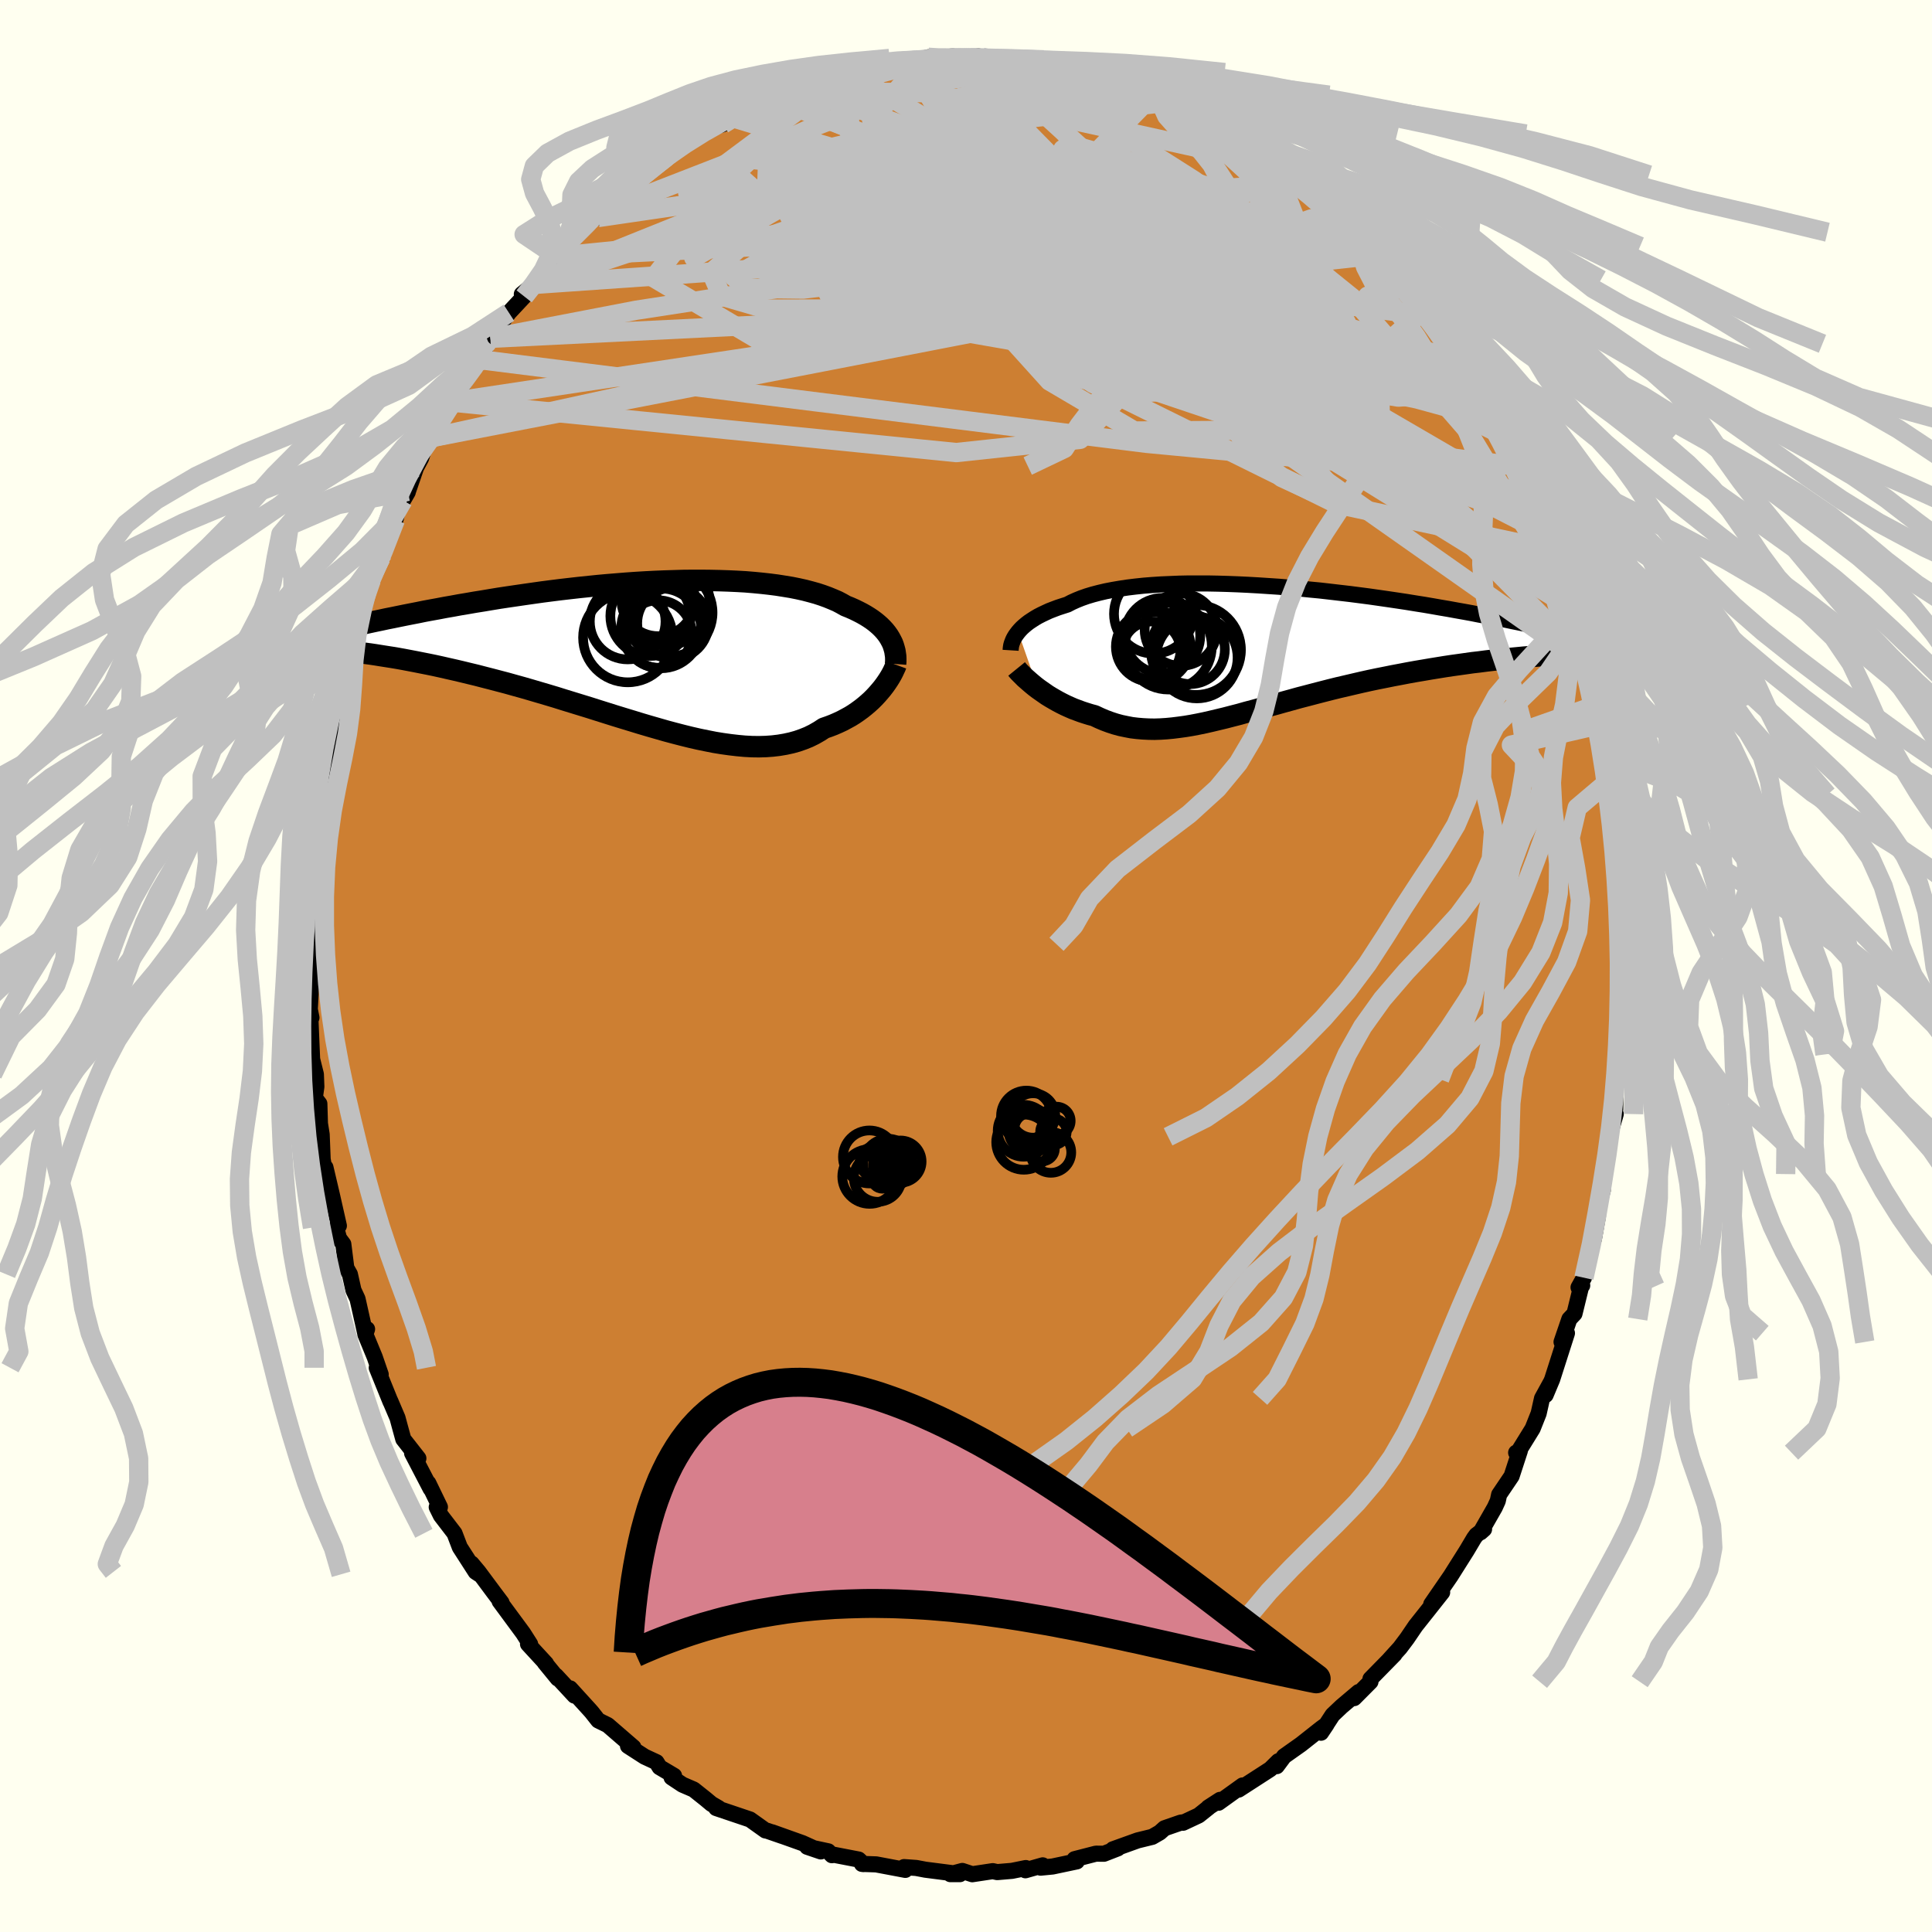 <svg viewBox="-100 -100 200 200" xmlns="http://www.w3.org/2000/svg" width="500" height="500" id="face-svg">
    <defs>
      <clipPath id="leftEyeClipPath">
        <polyline points="24.13,-1.59 23.97,-1.85 23.79,-2.1 23.59,-2.35 23.37,-2.59 23.12,-2.84 22.86,-3.07 22.58,-3.3 22.27,-3.53 21.94,-3.75 21.6,-3.96 21.23,-4.17 20.84,-4.37 20.43,-4.57 20,-4.76 19.55,-4.94 19.13,-5.18 18.69,-5.41 18.2,-5.62 17.69,-5.83 17.14,-6.03 16.56,-6.22 15.95,-6.39 15.3,-6.56 14.63,-6.71 13.93,-6.85 13.2,-6.97 12.44,-7.09 11.66,-7.19 10.85,-7.28 10.02,-7.36 9.17,-7.43 8.29,-7.48 7.4,-7.52 6.5,-7.55 5.57,-7.57 4.64,-7.58 3.69,-7.58 2.73,-7.57 1.76,-7.54 0.78,-7.51 -0.2,-7.47 -1.18,-7.42 -2.17,-7.36 -3.16,-7.29 -4.15,-7.21 -5.13,-7.13 -6.12,-7.04 -7.09,-6.94 -8.06,-6.84 -9.03,-6.73 -9.98,-6.62 -10.93,-6.5 -11.86,-6.38 -12.78,-6.25 -13.69,-6.12 -14.58,-5.99 -15.47,-5.86 -16.33,-5.73 -17.18,-5.59 -18.01,-5.45 -18.83,-5.32 -19.63,-5.18 -20.41,-5.05 -21.17,-4.91 -21.92,-4.78 -22.65,-4.64 -23.37,-4.51 -24.07,-4.38 -24.75,-4.24 -25.42,-4.11 -26.08,-3.98 -26.72,-3.85 -27.35,-3.72 -27.96,-3.6 -28.56,-3.47 -29.14,-3.35 -29.7,-3.23 -30.25,-3.11 -30.78,-2.99 -30.21,-0.03 -29.68,0.04 -29.14,0.12 -28.58,0.21 -28.01,0.3 -27.43,0.39 -26.83,0.49 -26.22,0.6 -25.59,0.72 -24.96,0.84 -24.31,0.97 -23.65,1.1 -22.97,1.24 -22.29,1.39 -21.59,1.55 -20.88,1.71 -20.16,1.88 -19.42,2.06 -18.67,2.24 -17.9,2.44 -17.12,2.64 -16.32,2.85 -15.52,3.06 -14.7,3.29 -13.87,3.52 -13.04,3.76 -12.19,4.01 -11.34,4.26 -10.47,4.52 -9.61,4.79 -8.73,5.06 -7.85,5.33 -6.97,5.6 -6.09,5.88 -5.2,6.16 -4.31,6.44 -3.43,6.71 -2.54,6.98 -1.66,7.25 -0.78,7.51 0.09,7.76 0.96,8.01 1.82,8.24 2.67,8.46 3.52,8.67 4.35,8.86 5.18,9.03 5.99,9.19 6.79,9.32 7.58,9.43 8.35,9.52 9.11,9.59 9.85,9.63 10.58,9.64 11.29,9.62 11.98,9.57 12.65,9.49 13.3,9.38 13.94,9.24 14.55,9.07 15.15,8.86 15.72,8.63 16.27,8.36 16.81,8.05 17.32,7.72 17.81,7.55 18.28,7.37 18.74,7.17 19.19,6.96 19.62,6.73 20.04,6.5 20.44,6.25 20.83,5.98 21.2,5.71 21.55,5.43 21.89,5.14 22.21,4.85 22.52,4.54 22.8,4.24 23.07,3.93" />
      </clipPath>
      <clipPath id="rightEyeClipPath">
        <polyline points="-24.79,-1.77 -24.61,-1.98 -24.41,-2.19 -24.19,-2.39 -23.94,-2.6 -23.68,-2.8 -23.38,-3 -23.07,-3.2 -22.73,-3.4 -22.36,-3.59 -21.98,-3.77 -21.57,-3.96 -21.13,-4.13 -20.68,-4.3 -20.19,-4.46 -19.69,-4.62 -19.25,-4.85 -18.76,-5.07 -18.24,-5.28 -17.67,-5.48 -17.07,-5.66 -16.42,-5.83 -15.74,-5.99 -15.02,-6.13 -14.26,-6.26 -13.47,-6.38 -12.65,-6.48 -11.8,-6.57 -10.92,-6.64 -10.01,-6.7 -9.08,-6.74 -8.12,-6.78 -7.15,-6.8 -6.15,-6.8 -5.14,-6.8 -4.12,-6.78 -3.08,-6.75 -2.03,-6.71 -0.98,-6.66 0.08,-6.6 1.15,-6.53 2.21,-6.46 3.28,-6.37 4.34,-6.28 5.4,-6.17 6.45,-6.07 7.5,-5.95 8.53,-5.83 9.56,-5.71 10.57,-5.58 11.57,-5.45 12.55,-5.31 13.52,-5.17 14.47,-5.03 15.4,-4.89 16.32,-4.74 17.21,-4.6 18.09,-4.45 18.94,-4.3 19.77,-4.16 20.59,-4.01 21.38,-3.87 22.15,-3.73 22.9,-3.58 23.63,-3.45 24.34,-3.31 25.03,-3.17 25.7,-3.04 26.36,-2.9 27,-2.77 27.62,-2.64 28.22,-2.52 28.81,-2.39 29.38,-2.27 29.93,-2.15 30.47,-2.03 30.99,-1.91 31.49,-1.8 31.97,-1.69 32.44,-1.58 28.14,0.78 27.53,0.83 26.91,0.89 26.28,0.95 25.63,1.01 24.98,1.08 24.31,1.15 23.63,1.23 22.95,1.32 22.25,1.4 21.54,1.5 20.83,1.6 20.11,1.7 19.38,1.81 18.64,1.93 17.9,2.05 17.14,2.18 16.37,2.31 15.59,2.45 14.81,2.6 14.01,2.75 13.22,2.91 12.41,3.07 11.6,3.24 10.79,3.42 9.97,3.61 9.16,3.8 8.34,3.99 7.53,4.19 6.71,4.4 5.9,4.61 5.1,4.82 4.29,5.03 3.5,5.25 2.7,5.47 1.92,5.69 1.14,5.9 0.37,6.12 -0.39,6.33 -1.15,6.53 -1.89,6.74 -2.63,6.93 -3.36,7.12 -4.07,7.29 -4.78,7.46 -5.48,7.62 -6.16,7.76 -6.84,7.89 -7.5,8 -8.16,8.09 -8.8,8.17 -9.44,8.23 -10.06,8.27 -10.68,8.29 -11.28,8.28 -11.88,8.25 -12.47,8.2 -13.05,8.13 -13.62,8.02 -14.19,7.9 -14.74,7.75 -15.29,7.57 -15.83,7.37 -16.37,7.14 -16.9,6.89 -17.35,6.77 -17.8,6.63 -18.23,6.49 -18.66,6.33 -19.09,6.17 -19.5,5.99 -19.9,5.81 -20.3,5.61 -20.68,5.41 -21.05,5.2 -21.41,4.99 -21.77,4.77 -22.1,4.54 -22.43,4.31 -22.74,4.09" />
      </clipPath>
      <filter id="fuzzy">
        <feTurbulence id="turbulence" baseFrequency="0.05" numOctaves="3" type="noise" result="noise" />
        <feDisplacementMap in="SourceGraphic" in2="noise" scale="2" />
      </filter>
      <linearGradient id="rainbowGradient" x1="0%" y1="0%" x2="100%" y2="0%">
        <stop offset="0%" style="stop-color: [object Object]; stop-opacity: 1" />
        <stop offset="50%" style="stop-color: [object Object]; stop-opacity: 1" />
        <stop offset="100%" style="stop-color: [object Object]; stop-opacity: 1" />
      </linearGradient>
    </defs>
    <rect x="-100" y="-100" width="100%" height="100%" fill="rgb(255, 255, 240)" />
    <polyline id="faceContour" points="68.08,2.39 67.98,2.7 68.04,2.18 67.78,4.81 67.54,7.61 67.57,7.31 67.73,9.15 67.4,10.06 67.24,11.71 67.21,14.84 66.75,16.18 67.26,15.33 66.57,17.71 66.7,17.68 66.07,21.54 65.78,23.5 65.92,23.22 65.3,25.35 65.42,25.89 65,28.25 64.7,29.11 63.97,32.27 63.41,33.27 63.79,33.07 63.68,33.17 62.99,35.99 62.46,36.55 61.65,38.92 62.21,38.01 60.68,42.79 60,44.41 60.53,43.12 59.63,44.76 59.28,46.32 58.66,47.88 57.19,50.26 56.95,50.38 57.34,50.17 56.48,52.81 55.19,54.72 55.05,55.37 54.74,56.05 53.27,58.62 53.63,58.3 52.83,58.91 52.59,59.24 51.83,60.52 50.17,63.15 48.16,66.07 49.29,64.84 47.89,66.61 46.54,68.31 45.63,69.65 45.62,69.66 44.92,70.59 43.84,71.78 44.36,71.26 41.87,73.8 41.87,74.09 40.18,75.79 40.64,75.16 38.88,76.65 37.95,77.53 36.75,79.37 37.32,78.52 36.76,78.93 34.67,80.58 32.93,81.81 32.17,82.83 32.33,82.32 31.5,83.14 28.22,85.26 28.63,84.83 26.14,86.62 26.3,86.32 25.08,87.11 25.13,87.1 24.09,87.93 22.47,88.69 22.43,88.65 22.22,88.68 20.55,89.26 20.06,89.7 19.28,90.15 17.77,90.52 15.21,91.44 15.72,91.34 14.28,91.9 13.45,91.89 11.24,92.46 11.47,92.69 8.96,93.22 7.72,93.34 7.94,93.1 6.15,93.61 6.19,93.38 4.76,93.67 3.23,93.8 2.77,93.7 0.65,94.02 -0.38,93.68 -1.62,94.01 -0.63,94.01 -4.21,93.55 -4.47,93.5 -5.16,93.37 -6.41,93.28 -6.28,93.57 -9.3,93 -10.77,92.95 -10.61,92.97 -11.11,92.5 -13.96,91.95 -13.88,92.05 -14.26,91.65 -16.44,91.18 -15.03,91.66 -16.93,90.8 -20.07,89.68 -19.02,90.06 -20.58,89.52 -20.76,89.49 -22.36,88.35 -25.86,87.17 -25.61,87.17 -26.35,86.74 -26.96,86.23 -28.19,85.25 -29.35,84.75 -30.48,84 -30.22,83.83 -31.72,82.94 -32.04,82.42 -33.27,81.85 -34.99,80.74 -34.43,80.88 -37.09,78.58 -38.07,78.1 -38.74,77.25 -38.96,77 -40.98,74.78 -40.53,75.53 -42.44,73.47 -42.26,73.76 -43.61,72.11 -43.47,72.22 -45.34,70.19 -45.12,70.2 -45.84,69.07 -48.28,65.76 -48.08,65.91 -48.9,64.82 -50.46,62.72 -51.18,61.86 -50.38,62.97 -50.76,62.72 -52.4,60.17 -52.95,58.73 -54.36,56.89 -54.79,56.02 -54.46,56.01 -55.66,53.53 -55.42,54.12 -57.34,50.43 -56.69,50.97 -58.25,48.98 -58.58,47.78 -58.85,46.78 -59.61,45 -59.57,45.12 -61,41.59 -60.59,42.28 -61.21,40.48 -62.18,38.13 -62,37.59 -62.19,38.03 -62.99,34.46 -63.41,33.56 -63.78,31.91 -64.15,31.26 -64.46,28.79 -64.9,28.2 -65.21,27.07 -64.92,26.89 -65.65,23.66 -66.31,20.85 -66.29,21.78 -66.6,20 -66.7,17.44 -66.88,16.31 -66.94,14.26 -67.41,13.65 -67.25,12.5 -67.3,11.21 -67.69,9.65 -67.86,5.61 -68.02,5.87 -67.76,5.35 -67.93,4.49 -67.73,0.72 -67.91,-0.91 -68.15,-0.57 -68.15,-0.68 -67.74,-3.38 -67.61,-7 -67.8,-6.41 -67.75,-8.23 -67.58,-11.07 -67.51,-12.83 -67.35,-11.5 -67.01,-16.67 -67.06,-16.36 -66.65,-18.69 -66.4,-19.35 -66.24,-20.97 -65.9,-23.1 -66.08,-22.83 -65.63,-24.77 -65.26,-27.07 -64.74,-27.69 -65.11,-27.82 -64.34,-30.31 -63.91,-31.8 -63.92,-31.97 -63.28,-34.02 -62.68,-36.72 -62.55,-36.74 -61.56,-39.96 -61.85,-39.44 -60.58,-42.24 -60.33,-42.75 -60.23,-43.75 -59.07,-46.18 -58.75,-47.43 -58.28,-48.2 -57.79,-49.05 -57.77,-49.14 -56.93,-51.59 -56.41,-52.56 -56.09,-53.54 -54.54,-55.84 -55.47,-54.67 -53.15,-58.36 -53.37,-58.39 -52.84,-58.99 -50.84,-62.16 -50.49,-62.79 -50.38,-62.63 -49.48,-64.62 -49.2,-64.74 -49.24,-64.98 -47.32,-67.63 -45.74,-69.32 -45.98,-69.55 -44.51,-70.75 -44.81,-70.55 -43.94,-71.57 -42.56,-73.5 -42.37,-73.46 -41.96,-74.12 -39.41,-76.48 -38.17,-77.89 -38.09,-77.48 -37.94,-77.92 -37.26,-78.85 -34.42,-80.87 -35.2,-80.52 -33.78,-81.51 -33.38,-81.89 -32.3,-82.54 -31.48,-83.39 -31.18,-83.79 -28.34,-85.72 -27.94,-85.94 -26.94,-86.27 -26.57,-86.7 -25.15,-87.15 -23.45,-88.14 -24.1,-87.8 -22.39,-88.73 -20.27,-90.05 -20.44,-89.96 -19.61,-90.23 -18,-90.68 -16.98,-90.92 -16.44,-91.27 -16,-91.49 -12.16,-92.42 -11.92,-92.67 -12.42,-92.67 -10.18,-92.83 -10.11,-93.02 -8.08,-93.28 -7.69,-93.52 -5.94,-93.51 -3.9,-94.07 -3.94,-93.95 -3.85,-93.94 -1.36,-94.16 -1.55,-94.01 1.66,-94.08 1.25,-94.17 1.08,-93.88 3.32,-93.9 4.38,-93.82 5.93,-93.81 6.14,-93.68 7.34,-93.32 7.09,-93.64 8.31,-93.19 9.51,-93.32 12.07,-92.81 12.2,-92.49 14.08,-92.04 15.27,-91.57 16.22,-91.35 17.48,-90.92 19.32,-90.15 20.46,-89.83 21.28,-89.47 19.66,-90.35 21.67,-89.06 22.4,-88.39 23.26,-88.31 24.74,-87.51 26,-87.19 27.45,-86.13 28.67,-85.02 27.76,-85.86 29.58,-84.62 31.91,-82.97 33.11,-81.89 32.88,-82.14 34.73,-80.91 34.13,-80.98 34.85,-80.84 36.21,-79.59 37.91,-77.78 38.13,-78 38.82,-77.34 40.22,-75.96 41.29,-74.71 41.47,-74.49 42.49,-73.59 44.66,-71.04 45.01,-70.21 44.17,-71.51 45.04,-70.42 46.69,-68.65 46.88,-67.45 47.09,-67.98 49.52,-64.41 50.03,-64.22 50.85,-62.74 50.51,-62.81 51.73,-61.34 51.77,-61.45 52.74,-59.02 53.42,-57.51 54.16,-56.65 55.36,-55.06 56.17,-52.82 56.74,-51.66 56.81,-51.76 56.98,-51.32 58.08,-49.19 58.59,-47.8 59.07,-46.23 59.69,-44.93 59.51,-46.3 60.34,-43.12 61.7,-39.89 60.96,-40.44 62.56,-37.72 62.15,-38.81 62.53,-37.17 62.9,-36.16 64.28,-31.18 63.57,-33.4 64.16,-31.57 64.59,-29.47 65.2,-26.97 65.4,-24.93 65.8,-24.19 65.94,-22.67 65.92,-21.79 66.44,-20.75 66.8,-17.72 66.41,-19.04 66.68,-17.03 66.95,-16.75 67.1,-14.85 67.28,-13.25 67.39,-10.04 67.55,-9.05 67.83,-7.13 67.69,-7.18 67.73,-3.34 67.96,-3.64 67.84,-2.25 68.08,2.39 67.98,2.7" fill="rgb(205, 127, 50)" stroke="black" stroke-width="1.667" stroke-linejoin="round" filter="url(#fuzzy)" />
    <g transform="translate(30.19 -32.8)">
      <polyline id="rightCountour" points="-24.79,-1.77 -24.61,-1.98 -24.41,-2.19 -24.19,-2.39 -23.94,-2.6 -23.68,-2.8 -23.38,-3 -23.07,-3.2 -22.73,-3.4 -22.36,-3.59 -21.98,-3.77 -21.57,-3.96 -21.13,-4.13 -20.68,-4.3 -20.19,-4.46 -19.69,-4.62 -19.25,-4.85 -18.76,-5.07 -18.24,-5.28 -17.67,-5.48 -17.07,-5.66 -16.42,-5.83 -15.74,-5.99 -15.02,-6.13 -14.26,-6.26 -13.47,-6.38 -12.65,-6.48 -11.8,-6.57 -10.92,-6.64 -10.01,-6.7 -9.08,-6.74 -8.12,-6.78 -7.15,-6.8 -6.15,-6.8 -5.14,-6.8 -4.12,-6.78 -3.08,-6.75 -2.03,-6.71 -0.98,-6.66 0.08,-6.6 1.15,-6.53 2.21,-6.46 3.28,-6.37 4.34,-6.28 5.4,-6.17 6.45,-6.07 7.5,-5.95 8.53,-5.83 9.56,-5.71 10.57,-5.58 11.57,-5.45 12.55,-5.31 13.52,-5.17 14.47,-5.03 15.4,-4.89 16.32,-4.74 17.21,-4.6 18.09,-4.45 18.94,-4.3 19.77,-4.16 20.59,-4.01 21.38,-3.87 22.15,-3.73 22.9,-3.58 23.63,-3.45 24.34,-3.31 25.03,-3.17 25.7,-3.04 26.36,-2.9 27,-2.77 27.62,-2.64 28.22,-2.52 28.81,-2.39 29.38,-2.27 29.93,-2.15 30.47,-2.03 30.99,-1.91 31.49,-1.8 31.97,-1.69 32.44,-1.58 28.14,0.78 27.53,0.83 26.91,0.89 26.28,0.95 25.63,1.01 24.98,1.08 24.31,1.15 23.63,1.23 22.95,1.32 22.25,1.4 21.54,1.5 20.83,1.6 20.11,1.7 19.38,1.81 18.64,1.93 17.9,2.05 17.14,2.18 16.37,2.31 15.59,2.45 14.81,2.6 14.01,2.75 13.22,2.91 12.41,3.07 11.6,3.24 10.79,3.42 9.97,3.61 9.16,3.8 8.34,3.99 7.53,4.19 6.71,4.4 5.9,4.61 5.1,4.82 4.29,5.03 3.5,5.25 2.7,5.47 1.92,5.69 1.14,5.9 0.37,6.12 -0.39,6.33 -1.15,6.53 -1.89,6.74 -2.63,6.93 -3.36,7.12 -4.07,7.29 -4.78,7.46 -5.48,7.62 -6.16,7.76 -6.84,7.89 -7.5,8 -8.16,8.09 -8.8,8.17 -9.44,8.23 -10.06,8.27 -10.68,8.29 -11.28,8.28 -11.88,8.25 -12.47,8.2 -13.05,8.13 -13.62,8.02 -14.19,7.9 -14.74,7.75 -15.29,7.57 -15.83,7.37 -16.37,7.14 -16.9,6.89 -17.35,6.77 -17.8,6.63 -18.23,6.49 -18.66,6.33 -19.09,6.17 -19.5,5.99 -19.9,5.81 -20.3,5.61 -20.68,5.41 -21.05,5.2 -21.41,4.99 -21.77,4.77 -22.1,4.54 -22.43,4.31 -22.74,4.09" fill="white" stroke="white" stroke-width="0" stroke-linejoin="round" filter="url(#fuzzy)" />
    </g>
    <g transform="translate(-32.01 -32.34)">
      <polyline id="leftCountour" points="24.13,-1.59 23.97,-1.85 23.79,-2.1 23.59,-2.35 23.37,-2.59 23.12,-2.84 22.86,-3.07 22.58,-3.3 22.27,-3.53 21.94,-3.75 21.6,-3.96 21.23,-4.17 20.84,-4.37 20.43,-4.57 20,-4.76 19.55,-4.94 19.13,-5.18 18.69,-5.41 18.2,-5.62 17.69,-5.83 17.14,-6.03 16.56,-6.22 15.95,-6.39 15.3,-6.56 14.63,-6.71 13.93,-6.85 13.2,-6.97 12.44,-7.09 11.66,-7.19 10.85,-7.28 10.02,-7.36 9.17,-7.43 8.29,-7.48 7.4,-7.52 6.5,-7.55 5.57,-7.57 4.64,-7.58 3.69,-7.58 2.73,-7.57 1.76,-7.54 0.78,-7.51 -0.2,-7.47 -1.18,-7.42 -2.17,-7.36 -3.16,-7.29 -4.15,-7.21 -5.13,-7.13 -6.12,-7.04 -7.09,-6.94 -8.06,-6.84 -9.03,-6.73 -9.98,-6.62 -10.93,-6.5 -11.86,-6.38 -12.78,-6.25 -13.69,-6.12 -14.58,-5.99 -15.47,-5.86 -16.33,-5.73 -17.18,-5.59 -18.01,-5.45 -18.83,-5.32 -19.63,-5.18 -20.41,-5.05 -21.17,-4.91 -21.92,-4.78 -22.65,-4.64 -23.37,-4.51 -24.07,-4.38 -24.75,-4.24 -25.42,-4.11 -26.08,-3.98 -26.72,-3.85 -27.35,-3.72 -27.96,-3.6 -28.56,-3.47 -29.14,-3.35 -29.7,-3.23 -30.25,-3.11 -30.78,-2.99 -30.21,-0.03 -29.68,0.04 -29.14,0.12 -28.58,0.21 -28.01,0.3 -27.43,0.39 -26.83,0.49 -26.22,0.6 -25.59,0.72 -24.96,0.84 -24.31,0.97 -23.65,1.1 -22.97,1.24 -22.29,1.39 -21.59,1.55 -20.88,1.71 -20.16,1.88 -19.42,2.06 -18.67,2.24 -17.9,2.44 -17.12,2.64 -16.32,2.85 -15.52,3.06 -14.7,3.29 -13.87,3.52 -13.04,3.76 -12.19,4.01 -11.34,4.26 -10.47,4.52 -9.61,4.79 -8.73,5.06 -7.85,5.33 -6.97,5.6 -6.09,5.88 -5.2,6.16 -4.31,6.44 -3.43,6.71 -2.54,6.98 -1.66,7.25 -0.78,7.51 0.09,7.76 0.96,8.01 1.82,8.24 2.67,8.46 3.52,8.67 4.35,8.86 5.18,9.03 5.99,9.19 6.79,9.32 7.58,9.43 8.35,9.52 9.11,9.59 9.85,9.63 10.58,9.64 11.29,9.62 11.98,9.57 12.65,9.49 13.3,9.38 13.94,9.24 14.55,9.07 15.15,8.86 15.72,8.63 16.27,8.36 16.81,8.05 17.32,7.72 17.81,7.55 18.28,7.37 18.74,7.17 19.19,6.96 19.62,6.73 20.04,6.5 20.44,6.25 20.83,5.98 21.2,5.71 21.55,5.43 21.89,5.14 22.21,4.85 22.52,4.54 22.8,4.24 23.07,3.93" fill="white" stroke="white" stroke-width="0" stroke-linejoin="round" filter="url(#fuzzy)" />
    </g>
    <g transform="translate(30.19 -32.8)">
      <polyline id="rightUpper" points="-25.57,0.12 -25.56,-0.04 -25.54,-0.21 -25.51,-0.39 -25.46,-0.57 -25.39,-0.76 -25.31,-0.96 -25.21,-1.16 -25.09,-1.36 -24.95,-1.56 -24.79,-1.77 -24.61,-1.98 -24.41,-2.19 -24.19,-2.39 -23.94,-2.6 -23.68,-2.8 -23.38,-3 -23.07,-3.2 -22.73,-3.4 -22.36,-3.59 -21.98,-3.77 -21.57,-3.96 -21.13,-4.13 -20.68,-4.3 -20.19,-4.46 -19.69,-4.62 -19.25,-4.85 -18.76,-5.07 -18.24,-5.28 -17.67,-5.48 -17.07,-5.66 -16.42,-5.83 -15.74,-5.99 -15.02,-6.13 -14.26,-6.26 -13.47,-6.38 -12.65,-6.48 -11.8,-6.57 -10.92,-6.64 -10.01,-6.7 -9.08,-6.74 -8.12,-6.78 -7.15,-6.8 -6.15,-6.8 -5.14,-6.8 -4.12,-6.78 -3.08,-6.75 -2.03,-6.71 -0.98,-6.66 0.08,-6.6 1.15,-6.53 2.21,-6.46 3.28,-6.37 4.34,-6.28 5.4,-6.17 6.45,-6.07 7.5,-5.95 8.53,-5.83 9.56,-5.71 10.57,-5.58 11.57,-5.45 12.55,-5.31 13.52,-5.17 14.47,-5.03 15.4,-4.89 16.32,-4.74 17.21,-4.6 18.09,-4.45 18.94,-4.3 19.77,-4.16 20.59,-4.01 21.38,-3.87 22.15,-3.73 22.9,-3.58 23.63,-3.45 24.34,-3.31 25.03,-3.17 25.7,-3.04 26.36,-2.9 27,-2.77 27.62,-2.64 28.22,-2.52 28.81,-2.39 29.38,-2.27 29.93,-2.15 30.47,-2.03 30.99,-1.91 31.49,-1.8 31.97,-1.69 32.44,-1.58 32.9,-1.47 33.34,-1.37 33.76,-1.27 34.17,-1.17 34.57,-1.07 34.95,-0.98 35.32,-0.89 35.67,-0.8 36.01,-0.72 36.34,-0.63" fill="none" stroke="black" stroke-width="1.667" stroke-linejoin="round" filter="url(#fuzzy)" />
      <polyline id="rightLower" points="-24.95,2.05 -24.82,2.21 -24.67,2.38 -24.49,2.56 -24.29,2.76 -24.08,2.97 -23.84,3.18 -23.59,3.4 -23.32,3.63 -23.04,3.86 -22.74,4.09 -22.43,4.31 -22.1,4.54 -21.77,4.77 -21.41,4.99 -21.05,5.2 -20.68,5.41 -20.3,5.61 -19.9,5.81 -19.5,5.99 -19.09,6.17 -18.66,6.33 -18.23,6.49 -17.8,6.63 -17.35,6.77 -16.9,6.89 -16.37,7.14 -15.83,7.37 -15.29,7.57 -14.74,7.75 -14.19,7.9 -13.62,8.02 -13.05,8.13 -12.47,8.2 -11.88,8.25 -11.28,8.28 -10.68,8.29 -10.06,8.27 -9.44,8.23 -8.8,8.17 -8.16,8.09 -7.5,8 -6.84,7.89 -6.16,7.76 -5.48,7.62 -4.78,7.46 -4.07,7.29 -3.36,7.12 -2.63,6.93 -1.89,6.74 -1.15,6.53 -0.39,6.33 0.37,6.12 1.14,5.9 1.92,5.69 2.7,5.47 3.5,5.25 4.29,5.03 5.1,4.82 5.9,4.61 6.71,4.4 7.53,4.19 8.34,3.99 9.16,3.8 9.97,3.61 10.79,3.42 11.6,3.24 12.41,3.07 13.22,2.91 14.01,2.75 14.81,2.6 15.59,2.45 16.37,2.31 17.14,2.18 17.9,2.05 18.64,1.93 19.38,1.81 20.11,1.7 20.83,1.6 21.54,1.5 22.25,1.4 22.95,1.32 23.63,1.23 24.31,1.15 24.98,1.08 25.63,1.01 26.28,0.95 26.91,0.89 27.53,0.83 28.14,0.78 28.73,0.73 29.32,0.68 29.89,0.64 30.44,0.6 30.99,0.57 31.52,0.54 32.04,0.51 32.54,0.48 33.03,0.45 33.51,0.43" fill="none" stroke="black" stroke-width="2.222" stroke-linejoin="round" filter="url(#fuzzy)" />
      <circle r="3.612" cx="-11.061" cy="-0.258" stroke="black" fill="none" stroke-width="1.0" filter="url(#fuzzy)" clip-path="url(#rightEyeClipPath)" /><circle r="4.108" cx="-10.761" cy="-3.648" stroke="black" fill="none" stroke-width="1.0" filter="url(#fuzzy)" clip-path="url(#rightEyeClipPath)" /><circle r="3.594" cx="-6.986" cy="0.022" stroke="black" fill="none" stroke-width="1.0" filter="url(#fuzzy)" clip-path="url(#rightEyeClipPath)" /><circle r="4.494" cx="-9.236" cy="-0.313" stroke="black" fill="none" stroke-width="1.0" filter="url(#fuzzy)" clip-path="url(#rightEyeClipPath)" /><circle r="4.216" cx="-6.291" cy="0.882" stroke="black" fill="none" stroke-width="1.0" filter="url(#fuzzy)" clip-path="url(#rightEyeClipPath)" /><circle r="3.91" cx="-9.851" cy="-1.388" stroke="black" fill="none" stroke-width="1.0" filter="url(#fuzzy)" clip-path="url(#rightEyeClipPath)" /><circle r="3.008" cx="-11.001" cy="0.147" stroke="black" fill="none" stroke-width="1.0" filter="url(#fuzzy)" clip-path="url(#rightEyeClipPath)" /><circle r="3.748" cx="-10.706" cy="-0.293" stroke="black" fill="none" stroke-width="1.0" filter="url(#fuzzy)" clip-path="url(#rightEyeClipPath)" /><circle r="4.662" cx="-6.391" cy="0.077" stroke="black" fill="none" stroke-width="1.0" filter="url(#fuzzy)" clip-path="url(#rightEyeClipPath)" /><circle r="3.744" cx="-7.951" cy="-2.013" stroke="black" fill="none" stroke-width="1.0" filter="url(#fuzzy)" clip-path="url(#rightEyeClipPath)" />
      </g>
    <g transform="translate(-32.01 -32.34)">
      <polyline id="leftUpper" points="24.72,1.08 24.74,0.81 24.74,0.54 24.73,0.27 24.69,0 24.65,-0.27 24.58,-0.53 24.5,-0.8 24.4,-1.07 24.27,-1.33 24.13,-1.59 23.97,-1.85 23.79,-2.1 23.59,-2.35 23.37,-2.59 23.12,-2.84 22.86,-3.07 22.58,-3.3 22.27,-3.53 21.94,-3.75 21.6,-3.96 21.23,-4.17 20.84,-4.37 20.43,-4.57 20,-4.76 19.55,-4.94 19.13,-5.18 18.69,-5.41 18.2,-5.62 17.69,-5.83 17.14,-6.03 16.56,-6.22 15.95,-6.39 15.3,-6.56 14.63,-6.71 13.93,-6.85 13.2,-6.97 12.44,-7.09 11.66,-7.19 10.85,-7.28 10.02,-7.36 9.17,-7.43 8.29,-7.48 7.4,-7.52 6.5,-7.55 5.57,-7.57 4.64,-7.58 3.69,-7.58 2.73,-7.57 1.76,-7.54 0.78,-7.51 -0.2,-7.47 -1.18,-7.42 -2.17,-7.36 -3.16,-7.29 -4.15,-7.21 -5.13,-7.13 -6.12,-7.04 -7.09,-6.94 -8.06,-6.84 -9.03,-6.73 -9.98,-6.62 -10.93,-6.5 -11.86,-6.38 -12.78,-6.25 -13.69,-6.12 -14.58,-5.99 -15.47,-5.86 -16.33,-5.73 -17.18,-5.59 -18.01,-5.45 -18.83,-5.32 -19.63,-5.18 -20.41,-5.05 -21.17,-4.91 -21.92,-4.78 -22.65,-4.64 -23.37,-4.51 -24.07,-4.38 -24.75,-4.24 -25.42,-4.11 -26.08,-3.98 -26.72,-3.85 -27.35,-3.72 -27.96,-3.6 -28.56,-3.47 -29.14,-3.35 -29.7,-3.23 -30.25,-3.11 -30.78,-2.99 -31.3,-2.88 -31.81,-2.77 -32.3,-2.65 -32.77,-2.55 -33.24,-2.44 -33.68,-2.34 -34.12,-2.24 -34.54,-2.14 -34.94,-2.04 -35.34,-1.94" fill="none" stroke="black" stroke-width="2.222" stroke-linejoin="round" filter="url(#fuzzy)" />
      <polyline id="leftLower" points="24.77,1.16 24.69,1.38 24.58,1.61 24.46,1.87 24.32,2.14 24.16,2.42 23.98,2.71 23.78,3.01 23.56,3.32 23.33,3.62 23.07,3.93 22.8,4.24 22.52,4.54 22.21,4.85 21.89,5.14 21.55,5.43 21.2,5.71 20.83,5.98 20.44,6.25 20.04,6.5 19.62,6.73 19.19,6.96 18.74,7.17 18.28,7.37 17.81,7.55 17.32,7.72 16.81,8.05 16.27,8.36 15.72,8.63 15.15,8.86 14.55,9.07 13.94,9.24 13.3,9.38 12.65,9.49 11.98,9.57 11.29,9.62 10.58,9.64 9.85,9.63 9.11,9.59 8.35,9.52 7.58,9.43 6.79,9.32 5.99,9.19 5.18,9.03 4.35,8.86 3.52,8.67 2.67,8.46 1.82,8.24 0.96,8.01 0.09,7.76 -0.78,7.51 -1.66,7.25 -2.54,6.98 -3.43,6.71 -4.31,6.44 -5.2,6.16 -6.09,5.88 -6.97,5.6 -7.85,5.33 -8.73,5.06 -9.61,4.79 -10.47,4.52 -11.34,4.26 -12.19,4.01 -13.04,3.76 -13.87,3.52 -14.7,3.29 -15.52,3.06 -16.32,2.85 -17.12,2.64 -17.9,2.44 -18.67,2.24 -19.42,2.06 -20.16,1.88 -20.88,1.71 -21.59,1.55 -22.29,1.39 -22.97,1.24 -23.65,1.1 -24.31,0.97 -24.96,0.84 -25.59,0.72 -26.22,0.6 -26.83,0.49 -27.43,0.39 -28.01,0.3 -28.58,0.21 -29.14,0.12 -29.68,0.04 -30.21,-0.03 -30.73,-0.1 -31.23,-0.17 -31.72,-0.23 -32.2,-0.29 -32.66,-0.34 -33.11,-0.39 -33.54,-0.43 -33.97,-0.48 -34.38,-0.51 -34.78,-0.55" fill="none" stroke="black" stroke-width="2.222" stroke-linejoin="round" filter="url(#fuzzy)" />
      <circle r="3.494" cx="0.141" cy="-2.028" stroke="black" fill="none" stroke-width="1.0" filter="url(#fuzzy)" clip-path="url(#leftEyeClipPath)" /><circle r="4.63" cx="-2.999" cy="-1.658" stroke="black" fill="none" stroke-width="1.0" filter="url(#fuzzy)" clip-path="url(#leftEyeClipPath)" /><circle r="3.286" cx="0.351" cy="-4.433" stroke="black" fill="none" stroke-width="1.0" filter="url(#fuzzy)" clip-path="url(#leftEyeClipPath)" /><circle r="4.5" cx="0.961" cy="-5.338" stroke="black" fill="none" stroke-width="1.0" filter="url(#fuzzy)" clip-path="url(#leftEyeClipPath)" /><circle r="3.918" cx="-3.014" cy="-3.318" stroke="black" fill="none" stroke-width="1.0" filter="url(#fuzzy)" clip-path="url(#leftEyeClipPath)" /><circle r="3.804" cx="0.131" cy="-5.608" stroke="black" fill="none" stroke-width="1.0" filter="url(#fuzzy)" clip-path="url(#leftEyeClipPath)" /><circle r="4.132" cx="-0.674" cy="-3.888" stroke="black" fill="none" stroke-width="1.0" filter="url(#fuzzy)" clip-path="url(#leftEyeClipPath)" /><circle r="3.69" cx="1.666" cy="-3.143" stroke="black" fill="none" stroke-width="1.0" filter="url(#fuzzy)" clip-path="url(#leftEyeClipPath)" /><circle r="4.132" cx="0.451" cy="-2.613" stroke="black" fill="none" stroke-width="1.0" filter="url(#fuzzy)" clip-path="url(#leftEyeClipPath)" /><circle r="4.57" cx="1.201" cy="-4.238" stroke="black" fill="none" stroke-width="1.0" filter="url(#fuzzy)" clip-path="url(#leftEyeClipPath)" />
    </g>
    <g id="hairs">
      <polyline points="1.25,-94.17 9.17,-80.49 -5.06,-78.92 -10.73,-81.41 -6.72,-83.81 2.03,-83.34 11.07,-79.37 17.1,-73.65 18.23,-69.11 14.65,-68.03 8.66,-70.84 3.27,-76.09 0.5,-81.53 0.75,-85.19 3.66,-85.86 9.52,-83.02 19.31,-76.79 32.72,-68.53 45.68,-61.47 52.06,-59.27 51.73,-61.34" fill="none" stroke="rgb(192, 192, 192)" stroke-width="2" stroke-linejoin="round" filter="url(#fuzzy)" /><polyline points="-16.98,-90.92 10.75,-80.52 17.48,-73.38 16.24,-72.28 14.72,-72.83 13.38,-73.57 11.18,-74.38 7.34,-75.17 1.47,-75.73 -6.14,-75.69 -14.25,-74.8 -20.88,-73.16 -24.04,-71.34 -22.58,-70.14 -16.84,-70.07 -8.61,-71.05 -0.36,-72.51 5.76,-73.87 8.6,-75.1 8.08,-76.75 4.97,-79.38 0.83,-82.77 -3.17,-85.32 -12.15,-83.76 -44.51,-70.75" fill="none" stroke="rgb(192, 192, 192)" stroke-width="2" stroke-linejoin="round" filter="url(#fuzzy)" /><polyline points="-44.81,-70.55 7.51,-74.19 21.6,-72.12 19.55,-70.58 16.06,-72.04 16.57,-75.23 20.2,-78.01 24.37,-79.1 27.1,-78.38 27.42,-76.49 25.38,-74.13 22.24,-71.52 20.23,-68.65 21.46,-65.88 26.15,-64.32 31.55,-65.19 32.67,-68.77 25.4,-74.65 12.37,-83.07 19.32,-90.15" fill="none" stroke="rgb(192, 192, 192)" stroke-width="2" stroke-linejoin="round" filter="url(#fuzzy)" /><polyline points="-20.44,-89.96 -8.34,-85.31 13.87,-78.91 30.91,-71.14 40.12,-65.25 41.95,-63.28 38.65,-64.72 33.33,-67.75 28.65,-70.67 25.96,-72.51 25.09,-72.98 24.71,-72.33 22.94,-71.17 18.22,-70.27 10.16,-70.31 -0.01,-71.66 -9.74,-74.24 -16.44,-77.62 -19.04,-81.14 -18.84,-83.91 -18.59,-85.05 -19.67,-84.39 -18.9,-83.56 -7.8,-86.16 19.66,-90.35" fill="none" stroke="rgb(192, 192, 192)" stroke-width="2" stroke-linejoin="round" filter="url(#fuzzy)" /><polyline points="31.91,-82.97 34.32,-76.75 20.39,-80.01 5.49,-82.79 -4.78,-84 -9.52,-84.74 -9.73,-85.58 -6.98,-86.23 -2.57,-86.05 2.71,-84.58 8.45,-81.81 14.18,-78.25 19.03,-74.75 21.74,-72.27 21.2,-71.5 17.16,-72.55 10.87,-74.77 4.92,-77.06 2.12,-78.46 3.39,-78.73 5.93,-78.67 3.77,-79.61 -7.37,-82 -23.31,-83.61 -37.94,-77.92" fill="none" stroke="rgb(192, 192, 192)" stroke-width="2" stroke-linejoin="round" filter="url(#fuzzy)" /><polyline points="60.34,-43.12 38.41,-47.81 13.16,-60.29 2.44,-67.41 -1.16,-70.01 -3.97,-70.07 -8.31,-69 -14.31,-68.01 -20.67,-68 -25.3,-69.35 -26.36,-71.78 -23.26,-74.54 -17.06,-76.69 -10.01,-77.57 -4.65,-77.22 -2.71,-76.31 -4.21,-75.79 -7.18,-76.19 -8.61,-77.19 -6.25,-77.65 0.48,-75.55 14.51,-66.35 62.56,-37.72" fill="none" stroke="rgb(192, 192, 192)" stroke-width="2" stroke-linejoin="round" filter="url(#fuzzy)" /><polyline points="41.29,-74.71 14.53,-79.15 2.13,-76.21 9.72,-69.21 23.98,-60.57 34.34,-53.52 37.72,-49.7 36.12,-48.98 32.68,-50.57 29.22,-53.75 26.07,-57.91 23.2,-62.3 20.88,-66.21 19.29,-69.36 17.58,-72 13.71,-74.63 5.83,-77.35 -5.28,-79.68 -15.13,-80.97 -18.4,-81.01 -18.01,-79.45 -44.81,-70.55" fill="none" stroke="rgb(192, 192, 192)" stroke-width="2" stroke-linejoin="round" filter="url(#fuzzy)" /><polyline points="51.77,-61.45 34.26,-68.02 23.63,-66.98 22.79,-64.35 25.92,-63.46 28.31,-65.04 27.29,-68.57 22.95,-72.61 17.6,-75.58 14.23,-76.58 14.81,-75.72 19.17,-73.84 25.01,-72.06 29.02,-71.28 28.56,-71.84 23.08,-73.3 14.75,-74.67 7.71,-75.08 6.54,-74.06 14.7,-70.64 34.98,-60.87 62.53,-37.17" fill="none" stroke="rgb(192, 192, 192)" stroke-width="2" stroke-linejoin="round" filter="url(#fuzzy)" /><polyline points="50.51,-62.81 50.52,-62.3 50.67,-59.35 44.76,-58.89 31.87,-60.97 16.4,-63.97 3.72,-66.82 -4.06,-69.55 -8.57,-72.52 -12.59,-75.61 -17.39,-78.3 -21.89,-80.33 -23.84,-82.08 -21.56,-84.23 -15.27,-87.07 -7.37,-90.12 -1.37,-92.53 1.26,-93.68 6.14,-93.68" fill="none" stroke="rgb(192, 192, 192)" stroke-width="2" stroke-linejoin="round" filter="url(#fuzzy)" /><polyline points="-24.1,-87.8 5.55,-78.83 18.41,-68.77 13.9,-64.48 7.79,-62.12 8.49,-60.83 14.51,-61.42 21.28,-63.63 26.19,-65.81 28.9,-66.4 29,-65.27 24.92,-63.84 15.39,-63.78 2.18,-65.55 -9.09,-68.08 -12.49,-69.75 -7.71,-69.73 1.59,-69.16 42.49,-73.59" fill="none" stroke="rgb(192, 192, 192)" stroke-width="2" stroke-linejoin="round" filter="url(#fuzzy)" /><polyline points="55.36,-55.06 11.09,-77.1 -8.43,-80.01 -12.89,-78.27 -9.61,-76.92 -4.03,-76.67 0.59,-77.16 3.46,-77.86 5.62,-78.17 8.27,-77.68 11.16,-76.49 12.35,-75.18 9.59,-74.38 2.34,-74.22 -7.21,-74.2 -14.73,-73.59 -15.84,-72.2 -8.72,-70.68 3.69,-70.09 12.87,-70.08 4.96,-67.64 -49.24,-64.98" fill="none" stroke="rgb(192, 192, 192)" stroke-width="2" stroke-linejoin="round" filter="url(#fuzzy)" /><polyline points="-50.49,-62.79 18.67,-54.11 42.6,-51.84 46.66,-52.95 40.47,-56.5 29.95,-61.83 20.19,-67.33 14.28,-71.48 12.6,-73.62 13.71,-73.97 15.62,-73.14 16.64,-71.91 15.59,-71.25 12.07,-72.11 6.83,-74.84 1.84,-78.81 -0.31,-82.5 2.31,-84.38 9.74,-83.58 19.42,-80.02 26.6,-74.39 23.88,-70.99 -12.42,-92.67" fill="none" stroke="rgb(192, 192, 192)" stroke-width="2" stroke-linejoin="round" filter="url(#fuzzy)" /><polyline points="51.77,-61.45 30.57,-65.69 13.77,-68.45 5.75,-71.75 1.36,-74.26 -1.54,-75.14 -4.14,-74.98 -7.22,-74.71 -10.63,-74.79 -13.2,-75.14 -13.4,-75.5 -10.55,-75.68 -5.42,-75.67 0.12,-75.71 4.18,-76.13 5.77,-77.21 4.9,-78.82 1.96,-80.32 -2.33,-80.74 -5.71,-79.17 -2.91,-74.8 12.69,-66.41 40.54,-53.84 56.81,-51.76" fill="none" stroke="rgb(192, 192, 192)" stroke-width="2" stroke-linejoin="round" filter="url(#fuzzy)" /><polyline points="7.09,-93.64 -28.18,-73.32 -28.46,-74.52 -15.82,-80.35 -0.83,-83.07 12.33,-81.46 21.28,-77.88 24.76,-75.21 23.44,-74.75 19.75,-75.65 15.91,-75.91 12.06,-74.01 5.98,-69.97 -5.07,-65.63 -20.94,-64.5 -32.32,-71.24 -16.98,-90.92" fill="none" stroke="rgb(192, 192, 192)" stroke-width="2" stroke-linejoin="round" filter="url(#fuzzy)" /><polyline points="53.42,-57.51 19.24,-73.71 20.17,-74.09 23.09,-72.94 22.97,-73.32 20.72,-74.52 17.67,-75.69 15.27,-76.11 14.72,-75.21 16.33,-72.98 19.52,-70.14 23.19,-67.63 26.04,-66.04 26.67,-65.41 23.98,-65.34 17.82,-65.45 9.48,-65.73 1.17,-66.61 -5.33,-69.09 -9.34,-74.32 -9.18,-82.25 -0.54,-89.92 12.2,-92.49" fill="none" stroke="rgb(192, 192, 192)" stroke-width="2" stroke-linejoin="round" filter="url(#fuzzy)" /><polyline points="21.28,-89.47 -9.46,-85.93 -10.52,-84.41 -1.91,-80.42 6.87,-74.7 12.47,-69.67 13.83,-67.27 11.11,-68.11 5.5,-71.42 -1.26,-75.61 -7.32,-79.14 -10.9,-80.97 -10.35,-80.82 -4.68,-79.03 5.7,-76.23 18.43,-73.13 29.58,-70.34 34.86,-68.28 30.76,-67.4 15.75,-68.77 -4.32,-74.99 7.09,-93.64" fill="none" stroke="rgb(192, 192, 192)" stroke-width="2" stroke-linejoin="round" filter="url(#fuzzy)" /><polyline points="34.13,-80.98 1.34,-78.83 8.36,-76.54 15.83,-75.47 15.09,-77.16 10.79,-79.71 8.73,-80.53 11.11,-78.27 16.72,-73.3 23.16,-67.19 28.53,-62 31.56,-59.98 30.97,-63.21 27.37,-71.74 27.64,-80.01 34.73,-80.91" fill="none" stroke="rgb(192, 192, 192)" stroke-width="2" stroke-linejoin="round" filter="url(#fuzzy)" /><polyline points="52.74,-59.02 20.49,-65.94 -4.93,-67.39 -6.87,-70.06 5.15,-71.86 19.49,-71.59 28.9,-70.13 30.64,-69.04 25.55,-69.08 17.13,-69.88 10.05,-70.39 8.14,-69.81 12.35,-68.32 20.12,-67.12 26.55,-67.76 26.89,-71.04 19.36,-76.28 6.88,-81.74 -2.55,-86.04 1.58,-89.29 19.66,-90.35" fill="none" stroke="rgb(192, 192, 192)" stroke-width="2" stroke-linejoin="round" filter="url(#fuzzy)" /><polyline points="59.07,-46.23 17.54,-60.2 15.48,-64.1 11.14,-66.12 5.61,-67.54 3.11,-69.27 2.81,-71.78 1.98,-74.49 -0.81,-76.34 -4.95,-76.76 -8.64,-75.95 -10.08,-74.48 -8.25,-72.72 -3.12,-70.83 4.39,-69.15 12.55,-68.46 19.27,-69.61 23.04,-72.68 23.23,-76.78 18.08,-80.9 1.44,-83.27 -38.09,-77.48" fill="none" stroke="rgb(192, 192, 192)" stroke-width="2" stroke-linejoin="round" filter="url(#fuzzy)" /><polyline points="33.11,-81.89 5.57,-73.15 6.18,-67.59 11.52,-66.32 20.14,-65.41 30.13,-62.85 38.2,-59.98 41.38,-59.61 38.35,-63.35 29.95,-70.24 18.86,-77.33 8.81,-81.44 3.44,-80.86 4.07,-76.57 5.82,-72.92 -5.78,-75.26 -42.37,-73.46" fill="none" stroke="rgb(192, 192, 192)" stroke-width="2" stroke-linejoin="round" filter="url(#fuzzy)" /><polyline points="41.29,-74.71 28.67,-74.67 32.12,-68.95 29.97,-68.48 22.66,-70.82 14.9,-73.07 9.32,-73.66 6.11,-72.33 4.99,-69.67 6.04,-66.63 9.1,-64.19 13.19,-63.1 16.91,-63.65 19.49,-65.5 21.37,-67.77 23.58,-69.41 26.52,-69.72 29.21,-68.78 30.02,-67.42 28.26,-66.58 25.33,-66.42 23.61,-66.02 23.36,-64.37 25.09,-60.58 60.96,-40.44" fill="none" stroke="rgb(192, 192, 192)" stroke-width="2" stroke-linejoin="round" filter="url(#fuzzy)" /><polyline points="17.48,-90.92 -3.07,-88.81 3.8,-83.32 18.31,-76.34 29.24,-72.37 34.55,-71.85 36.64,-72.13 37.78,-70.77 38.05,-67.3 35.66,-63.04 28.8,-59.9 18.1,-59.36 7.72,-61.77 3.84,-66 10.22,-69.32 24.04,-68.64 36.26,-65.85 27.45,-86.13" fill="none" stroke="rgb(192, 192, 192)" stroke-width="2" stroke-linejoin="round" filter="url(#fuzzy)" /><polyline points="58.59,-47.8 1.72,-68.46 -21.16,-72.11 -21.68,-72.3 -12.66,-71.43 -5.09,-70.78 -4.12,-71.16 -8.69,-72.52 -14.65,-74.16 -18.21,-75.37 -17.61,-75.84 -12.98,-75.79 -5.63,-75.79 2.24,-76.52 7.9,-78.53 9.05,-81.88 5.71,-85.76 1.85,-88.6 6.23,-88.61 31.91,-82.97" fill="none" stroke="rgb(192, 192, 192)" stroke-width="2" stroke-linejoin="round" filter="url(#fuzzy)" /><polyline points="-20.27,-90.05 -20.62,-80.96 -7.85,-76.21 -4.29,-72.33 -5.38,-71.5 -2.94,-73.17 5,-74.54 15.24,-73.03 22.97,-68.42 24.31,-63.23 18.4,-60.95 9.65,-63.03 7.23,-67.33 17.85,-70.07 32.67,-72.01 21.67,-89.06" fill="none" stroke="rgb(192, 192, 192)" stroke-width="2" stroke-linejoin="round" filter="url(#fuzzy)" /><polyline points="50.51,-62.81 -5.36,-70.69 -18.13,-78.85 -18.98,-81.83 -17.56,-80.29 -16.24,-75.98 -14.94,-71.02 -13.17,-67.38 -10.52,-66.1 -6.63,-66.99 -1.43,-69.1 4.29,-71.51 8.75,-73.79 10.07,-75.85 7.59,-77.44 2.77,-78.1 -1.18,-77.29 -0.92,-74.73 4.53,-70.46 12.11,-64.85 15.9,-58.91 11.81,-54.52 -1.01,-53.15 -53.37,-58.39" fill="none" stroke="rgb(192, 192, 192)" stroke-width="2" stroke-linejoin="round" filter="url(#fuzzy)" /><polyline points="-55.47,-54.67 0.92,-65.59 17.59,-72.94 24.36,-75.69 26.18,-76.4 25.96,-75.86 25.6,-74.28 25,-72.18 23.22,-70.28 20.13,-69.16 16.82,-69.11 14.6,-70.22 13.92,-72.39 14.04,-75.27 13.57,-78.37 11.25,-81.1 6.5,-82.95 -0.33,-83.58 -8.09,-82.89 -14.93,-80.96 -18.39,-77.81 -15.66,-73.02 -4.3,-66.68 11.76,-64.73 -5.94,-93.51" fill="none" stroke="rgb(192, 192, 192)" stroke-width="2" stroke-linejoin="round" filter="url(#fuzzy)" /><polyline points="-20.27,-90.05 9.45,-77.98 15.69,-76.91 22.35,-76.78 28.24,-76.32 31.65,-75.25 32.4,-73.7 31.16,-72.26 29.39,-71.29 28.96,-70.52 30.88,-69.43 34.38,-67.95 37.34,-66.72 37.9,-66.61 35.47,-67.83 30.06,-69.6 21.38,-70.97 14.4,-71.47 46.88,-67.45" fill="none" stroke="rgb(192, 192, 192)" stroke-width="2" stroke-linejoin="round" filter="url(#fuzzy)" /><polyline points="-49.24,-64.98 -34.11,-67.89 -6.55,-72.13 10.8,-74.95 14.19,-77.76 9.02,-79.9 1.08,-80.61 -6.65,-80.17 -13.28,-79.41 -18.32,-78.94 -20.67,-78.85 -18.49,-78.79 -9.77,-78.03 6.28,-75.22 26.6,-69.06 41.06,-63.49 29.58,-84.62" fill="none" stroke="rgb(192, 192, 192)" stroke-width="2" stroke-linejoin="round" filter="url(#fuzzy)" /><polyline points="1.66,-94.08 20.68,-76.7 18.44,-77.64 16.58,-78.66 14.61,-77.86 11.52,-76.81 8.77,-76.17 8.29,-75.57 10.81,-74.56 15.37,-73.21 19.95,-71.94 22.44,-71.12 21.44,-70.84 16.89,-71 10.03,-71.57 2.95,-72.69 -2.19,-74.57 -4.1,-77.23 -2.89,-80.46 -0.06,-83.84 1.94,-86.9 0.91,-89.18 -3.31,-90.4 -8.76,-90.44 -23.45,-88.14" fill="none" stroke="rgb(192, 192, 192)" stroke-width="2" stroke-linejoin="round" filter="url(#fuzzy)" /><polyline points="62.53,-37.17 37.15,-52.88 10.64,-69.01 0.19,-78.7 1.84,-82.04 9.75,-80.98 19.29,-77.86 27.05,-74.77 30.96,-73 30.42,-72.77 25.88,-73.46 18.39,-74.33 9.49,-75.09 1.29,-75.96 -4.04,-77.2 -5.68,-78.85 -5.5,-80.98 -6.87,-83.87 -9.76,-87.53 -6.8,-91.05 9.51,-93.32" fill="none" stroke="rgb(192, 192, 192)" stroke-width="2" stroke-linejoin="round" filter="url(#fuzzy)" /><polyline points="54.16,-56.65 46.69,-58.7 29.88,-62.15 16.83,-66.95 9.55,-71.8 4.74,-74.84 -0.07,-75.38 -4.85,-74.09 -7.64,-72.19 -6.25,-70.55 -0.28,-69.51 8.26,-69.08 16.11,-69.26 20.88,-70.11 22.43,-71.72 22.41,-73.96 22.32,-76.16 21.49,-77.01 18.22,-74.2 19.12,-62.97 64.28,-31.18" fill="none" stroke="rgb(192, 192, 192)" stroke-width="2" stroke-linejoin="round" filter="url(#fuzzy)" /><polyline points="37.91,-77.78 34.15,-64.41 14.76,-72.78 4.28,-78.84 3.08,-79.56 5.72,-77.83 7.09,-76.57 4.96,-76.59 0.58,-77.14 -3.31,-77.32 -5.65,-76.94 -8.3,-76.39 -12.26,-76.11 -11.36,-75.75 8.95,-70.95 59.69,-44.93" fill="none" stroke="rgb(192, 192, 192)" stroke-width="2" stroke-linejoin="round" filter="url(#fuzzy)" /><polyline points="-12.16,-92.42 -11.94,-82.32 -5.79,-75.54 -0.98,-73.82 5.87,-74.79 14.85,-75.25 24.16,-73.79 31.54,-71.2 35.11,-69.53 34.21,-70.41 30.17,-73.79 25.89,-77.81 24.01,-80.29 24.41,-80.74 23.56,-81.35 17.61,-85.13 8.45,-91.32 3.32,-93.9" fill="none" stroke="rgb(192, 192, 192)" stroke-width="2" stroke-linejoin="round" filter="url(#fuzzy)" /><polyline points="5.93,-93.81 6.01,-83.54 15.85,-78.21 19.94,-78.44 19.4,-79.18 17.26,-78.18 16.62,-75.47 18.96,-72.25 23.26,-69.9 26.94,-69.24 27.77,-70.29 25.3,-72.45 21.06,-74.75 17.53,-76.17 16.35,-76.08 16.9,-74.61 16.29,-72.94 11.14,-72.79 0.38,-75.11 -13.22,-78.55 -24.7,-80.09 -28.81,-80.07 -11.92,-92.67" fill="none" stroke="rgb(192, 192, 192)" stroke-width="2" stroke-linejoin="round" filter="url(#fuzzy)" /><polyline points="64.16,-31.57 34.03,-62.11 36.01,-66.06 37.64,-67.82 32.89,-70.81 23.52,-73.06 13.18,-73.37 4.92,-72.31 -0.02,-71.21 -1.89,-70.84 -1.32,-70.97 1.29,-70.71 5.37,-69.34 9.55,-66.97 11.87,-64.49 11,-63.12 7.32,-63.69 2.68,-66.24 -1.22,-70.11 -3.94,-74.05 -5.42,-76.09 -5.03,-73.53 -8.23,-64.98 -55.47,-54.67" fill="none" stroke="rgb(192, 192, 192)" stroke-width="2" stroke-linejoin="round" filter="url(#fuzzy)" /><polyline points="44.17,-71.51 35.74,-77.34 32.42,-76.15 29.63,-74.87 26.65,-75.02 24.19,-75.45 20.63,-75.91 13.58,-76.75 2.95,-77.97 -8.02,-79.17 -14.27,-79.87 -11.61,-79.62 0.95,-78.28 19.15,-76.9 32.28,-78.38 31.91,-82.97" fill="none" stroke="rgb(192, 192, 192)" stroke-width="2" stroke-linejoin="round" filter="url(#fuzzy)" /><polyline points="-1.36,-94.16 23.58,-68.79 16.14,-70.62 7.99,-73.92 2.27,-75.51 -1.48,-75.94 -1.84,-75.8 1.79,-75.35 7.67,-74.49 13.25,-72.82 17.09,-70.07 19.29,-66.58 20.43,-63.52 20.68,-62.44 19.92,-64.39 17.99,-69.27 14.31,-75.28 8.8,-78.76 9.17,-75.05 50.51,-62.81" fill="none" stroke="rgb(192, 192, 192)" stroke-width="2" stroke-linejoin="round" filter="url(#fuzzy)" /><polyline points="42.49,-73.59 25.84,-75.91 21.34,-74.08 12.07,-75.82 4.9,-77.02 5.24,-75.97 12.18,-73.31 21.63,-70.34 30.11,-67.95 36.38,-66.34 40.5,-65.37 42.44,-65.03 41.35,-65.57 35.98,-67.04 25.77,-68.9 12.33,-70.36 1.29,-71.13 2.97,-70.95 26.41,-66.52 58.59,-47.8" fill="none" stroke="rgb(192, 192, 192)" stroke-width="2" stroke-linejoin="round" filter="url(#fuzzy)" /><polyline points="46.88,-67.45 33.53,-55.49 17.43,-55.38 8.65,-60.55 4.13,-65.56 5.16,-66.94 12.22,-65.05 22.48,-62.43 31.67,-61.23 36.72,-62.03 37.08,-64.19 34.25,-66.79 30.46,-69.46 27.38,-72.37 25.85,-75.51 26.63,-77.68 31.05,-76.38 40.02,-69.14 51.79,-55.6 60.96,-40.44" fill="none" stroke="rgb(192, 192, 192)" stroke-width="2" stroke-linejoin="round" filter="url(#fuzzy)" /><polyline points="21.67,-89.06 31.71,-79.84 25.75,-80.45 17.51,-83.13 12.1,-84.67 10.03,-84.54 10.34,-83.61 12.01,-82.84 14.6,-82.41 18,-81.77 21.51,-80.39 23.38,-78.46 21.69,-76.57 16.28,-74.68 10.11,-71.75 7.69,-67.29 8.59,-64.07 -2.56,-66.02 -53.37,-58.39" fill="none" stroke="rgb(192, 192, 192)" stroke-width="2" stroke-linejoin="round" filter="url(#fuzzy)" /><polyline points="3.32,-93.9 28.96,-65.55 33.58,-61.36 35.17,-61.96 33.22,-66.3 28.62,-72.78 23.41,-79.02 19.31,-83.45 17.33,-85.57 17.59,-85.64 19.28,-84.26 21,-82.18 21.52,-80.15 20.26,-78.88 17.27,-78.72 12.75,-79.34 6.78,-79.74 0.14,-78.91 -7.65,-76.91 -42.37,-73.46" fill="none" stroke="rgb(192, 192, 192)" stroke-width="2" stroke-linejoin="round" filter="url(#fuzzy)" /><polyline points="62.56,-37.72 19.31,-69.7 3.83,-75.9 5.6,-72.66 11,-68.21 13.76,-65.85 12.75,-65.82 9,-67.18 4.46,-68.96 1.38,-70.53 1.38,-71.49 4.37,-71.66 8.2,-71.21 9.72,-70.63 6.83,-70.6 -0.1,-72.06 -8.46,-76.45 -14.59,-84.34 -23.45,-88.14" fill="none" stroke="rgb(192, 192, 192)" stroke-width="2" stroke-linejoin="round" filter="url(#fuzzy)" /><polyline points="66.95,-16.75 68.43,-13.28 70.07,-9.97 70.93,-6.71 71.18,-3.46 71.3,-0.27 71.73,2.81 72.67,5.79 73.99,8.7 75.37,11.54 76.5,14.34 77.21,17.1 77.53,19.82 77.57,22.5 77.44,25.15 77.19,27.77 76.8,30.37 76.24,32.97 75.55,35.56 74.82,38.16 74.22,40.77 73.89,43.37 73.93,45.95 74.32,48.48 75,50.95 75.83,53.34 76.62,55.67 77.18,57.96 77.31,60.22 76.89,62.48 75.91,64.72 74.48,66.87 72.94,68.81 71.77,70.48 71.15,72.03 69.74,74.09" fill="none" stroke="rgb(192, 192, 192)" stroke-width="2" stroke-linejoin="round" filter="url(#fuzzy)" /><polyline points="66.95,-16.75 67.45,-13.28 68.29,-9.97 69.23,-6.71 69.93,-3.46 70.36,-0.27 70.69,2.81 71.07,5.79 71.58,8.7 72.22,11.54 72.95,14.34 73.68,17.1 74.34,19.82 74.83,22.5 75.1,25.15 75.11,27.77 74.89,30.37 74.46,32.97 73.91,35.56 73.31,38.16 72.73,40.77 72.2,43.37 71.74,45.95 71.32,48.48 70.88,50.95 70.33,53.34 69.61,55.67 68.68,57.96 67.55,60.22 66.33,62.48 65.09,64.72 63.9,66.87 62.81,68.81 61.9,70.48 61.1,72.03 59.38,74.09" fill="none" stroke="rgb(192, 192, 192)" stroke-width="2" stroke-linejoin="round" filter="url(#fuzzy)" /><polyline points="1.66,-94.08 2.28,-93.93 3.95,-93.8 5.91,-93.63 8.06,-93.36 10.41,-92.95 12.94,-92.43 15.63,-91.81 18.45,-91.14 21.38,-90.42 24.37,-89.63 27.33,-88.77 30.16,-87.82 32.82,-86.77 35.34,-85.62 37.86,-84.4 40.57,-83.13 43.63,-81.81 47.06,-80.45 50.71,-79.02 54.33,-77.47 57.67,-75.74 60.97,-73.72 65.73,-71.04" fill="none" stroke="rgb(192, 192, 192)" stroke-width="2" stroke-linejoin="round" filter="url(#fuzzy)" /><polyline points="-1.55,-94.01 0.95,-94.03 3.19,-93.89 5.27,-93.67 7.33,-93.37 9.5,-92.99 11.8,-92.51 14.19,-91.93 16.57,-91.28 18.87,-90.56 21.08,-89.77 23.25,-88.92 25.43,-87.98 27.67,-86.94 29.95,-85.8 32.24,-84.58 34.49,-83.29 36.66,-81.95 38.76,-80.57 40.82,-79.13 42.91,-77.63 45.08,-76.04 47.39,-74.38 49.82,-72.64 52.38,-70.83 55.01,-68.93 57.7,-66.92 60.41,-64.85 62.91,-62.9 64.79,-61.34" fill="none" stroke="rgb(192, 192, 192)" stroke-width="2" stroke-linejoin="round" filter="url(#fuzzy)" /><polyline points="-3.9,-94.07 -2.88,-94.01 -1.18,-94 0.75,-93.95 2.66,-93.82 4.51,-93.61 6.32,-93.32 8.05,-92.94 9.65,-92.46 11.05,-91.9 12.24,-91.26 13.19,-90.55 13.91,-89.76 14.41,-88.9 14.74,-87.96 14.97,-86.92 15.26,-85.79 15.73,-84.57 16.52,-83.28 17.64,-81.94 19.04,-80.55 20.55,-79.11 21.97,-77.59 23.11,-76.01 23.87,-74.34 24.26,-72.59 24.4,-70.76 24.44,-68.86 24.38,-66.88 24.08,-64.85 23.27,-62.87 21.72,-61 19.67,-59.02" fill="none" stroke="rgb(192, 192, 192)" stroke-width="2" stroke-linejoin="round" filter="url(#fuzzy)" /><polyline points="-8.08,-93.28 -6.01,-93.55 -3.89,-93.78 -1.83,-93.9 0.15,-93.92 2.1,-93.86 4.1,-93.73 6.17,-93.51 8.32,-93.21 10.51,-92.8 12.72,-92.3 14.9,-91.71 17.08,-91.04 19.25,-90.3 21.45,-89.48 23.69,-88.58 25.98,-87.6 28.3,-86.53 30.66,-85.37 33.04,-84.14 35.48,-82.84 38,-81.47 40.66,-80.03 43.45,-78.53 46.32,-76.95 49.19,-75.32 51.94,-73.65 54.5,-71.94 56.84,-70.2 59,-68.42 61.08,-66.56 63.17,-64.6 65.38,-62.51 67.79,-60.26 70.48,-57.73 73.49,-55.06" fill="none" stroke="rgb(192, 192, 192)" stroke-width="2" stroke-linejoin="round" filter="url(#fuzzy)" /><polyline points="-10.11,-93.02 -7.63,-93.46 -5.43,-93.74 -3.42,-93.89 -1.31,-93.94 0.95,-93.91 3.33,-93.8 5.78,-93.61 8.33,-93.35 10.99,-93 13.74,-92.56 16.52,-92.03 19.26,-91.42 21.92,-90.74 24.52,-90 27.15,-89.21 29.93,-88.34 32.97,-87.36 36.31,-86.26 39.91,-85.03 43.73,-83.72 47.74,-82.4 51.89,-81.13 56.2,-79.81 61.61,-77.78" fill="none" stroke="rgb(192, 192, 192)" stroke-width="2" stroke-linejoin="round" filter="url(#fuzzy)" /><polyline points="-16.44,-91.27 -13.62,-92.08 -11.73,-92.6 -9.81,-93.01 -7.77,-93.34 -5.69,-93.6 -3.61,-93.76 -1.52,-93.84 0.57,-93.82 2.68,-93.72 4.81,-93.54 6.96,-93.28 9.15,-92.93 11.37,-92.49 13.63,-91.96 15.87,-91.36 18.08,-90.68 20.22,-89.93 22.31,-89.11 24.36,-88.21 26.43,-87.21 28.53,-86.1 30.67,-84.9 32.81,-83.62 34.91,-82.3 36.95,-80.96 38.94,-79.59 40.95,-78.16 43.02,-76.63 45.13,-75.03 47.11,-73.59" fill="none" stroke="rgb(192, 192, 192)" stroke-width="2" stroke-linejoin="round" filter="url(#fuzzy)" /><polyline points="-16.98,-90.92 -17.23,-91.59 -16.15,-92.21 -13.57,-92.71 -10.58,-93.09 -7.72,-93.4 -5.06,-93.63 -2.57,-93.78 -0.18,-93.84 2.21,-93.83 4.71,-93.75 7.5,-93.6 10.71,-93.36 14.41,-93.02 18.55,-92.58 22.94,-92.04 27.35,-91.42 31.56,-90.76 35.56,-90.07 39.66,-89.3 44.51,-88.4 50.73,-87.34 57.95,-86.13" fill="none" stroke="rgb(192, 192, 192)" stroke-width="2" stroke-linejoin="round" filter="url(#fuzzy)" /><polyline points="-19.61,-90.23 -17.4,-90.9 -15.18,-91.57 -12.88,-92.17 -10.62,-92.66 -8.43,-93.06 -6.3,-93.36 -4.22,-93.58 -2.21,-93.72 -0.25,-93.77 1.67,-93.74 3.57,-93.63 5.5,-93.43 7.48,-93.14 9.51,-92.75 11.59,-92.28 13.69,-91.71 15.79,-91.07 17.84,-90.35 19.85,-89.54 21.83,-88.66 23.78,-87.7 25.72,-86.64 27.65,-85.5 29.57,-84.29 31.46,-83 33.33,-81.64 35.18,-80.22 36.99,-78.72 38.78,-77.15 40.54,-75.51 42.23,-73.83 43.85,-72.14 45.37,-70.44 46.84,-68.71 48.33,-66.83 49.86,-64.74 50.99,-62.81" fill="none" stroke="rgb(192, 192, 192)" stroke-width="2" stroke-linejoin="round" filter="url(#fuzzy)" /><polyline points="66.41,-19.04 63.27,-16.38 62.54,-13.27 63.12,-10.06 63.61,-6.82 63.32,-3.59 62.18,-0.42 60.53,2.66 58.85,5.64 57.54,8.55 56.74,11.4 56.4,14.2 56.32,16.96 56.24,19.68 55.95,22.36 55.36,25.01 54.49,27.63 53.43,30.22 52.31,32.8 51.19,35.39 50.1,37.99 49.02,40.6 47.93,43.22 46.8,45.81 45.56,48.35 44.13,50.83 42.44,53.22 40.48,55.53 38.3,57.77 36.02,60 33.7,62.31 31.38,64.74 29.33,67.18 28.09,69.65" fill="none" stroke="rgb(192, 192, 192)" stroke-width="2" stroke-linejoin="round" filter="url(#fuzzy)" /><polyline points="-22.39,-88.73 -21.52,-89.75 -20.31,-90.56 -18.42,-91.28 -16.13,-91.9 -13.75,-92.43 -11.38,-92.87 -9.03,-93.22 -6.69,-93.48 -4.32,-93.66 -1.92,-93.74 0.53,-93.74 3.04,-93.64 5.63,-93.47 8.32,-93.2 11.13,-92.85 14.08,-92.41 17.19,-91.88 20.45,-91.28 23.82,-90.59 27.25,-89.83 30.67,-88.99 34.06,-88.07 37.39,-87.05 40.67,-85.94 43.88,-84.74 47.06,-83.47 50.19,-82.15 53.3,-80.77 56.44,-79.34 59.65,-77.84 62.97,-76.27 66.43,-74.6 70.03,-72.87 73.78,-71.09 77.63,-69.23 82.02,-67.11 88.66,-64.41" fill="none" stroke="rgb(192, 192, 192)" stroke-width="2" stroke-linejoin="round" filter="url(#fuzzy)" /><polyline points="-24.1,-87.8 -22.03,-89.31 -20.32,-90.19 -18.32,-90.88 -16.12,-91.51 -13.84,-92.08 -11.56,-92.57 -9.31,-92.97 -7.08,-93.29 -4.88,-93.53 -2.69,-93.68 -0.51,-93.74 1.68,-93.73 3.92,-93.64 6.26,-93.45 8.79,-93.18 11.57,-92.82 14.61,-92.36 17.87,-91.82 21.24,-91.19 24.58,-90.5 27.78,-89.72 30.8,-88.87 33.69,-87.93 36.62,-86.9 39.81,-85.77 43.38,-84.57 47.32,-83.29 51.39,-81.97 55.28,-80.61 58.8,-79.2 62.22,-77.68 66.06,-76.07 69.78,-74.49" fill="none" stroke="rgb(192, 192, 192)" stroke-width="2" stroke-linejoin="round" filter="url(#fuzzy)" /><polyline points="-23.45,-88.14 -21.7,-88.88 -18.81,-89.71 -15.81,-90.5 -13.22,-91.21 -11.02,-91.83 -9.1,-92.37 -7.39,-92.82 -5.82,-93.19 -4.34,-93.46 -2.89,-93.65 -1.46,-93.75 -0.03,-93.76 1.35,-93.69 2.67,-93.54 3.92,-93.3 5.1,-92.97 6.19,-92.55 7.14,-92.05 7.86,-91.46 8.27,-90.8 8.32,-90.08 8,-89.3 7.36,-88.43 6.46,-87.47 5.4,-86.37 4.35,-85.14 3.51,-83.8 3.09,-82.46 2.93,-81.34 1.6,-80.84" fill="none" stroke="rgb(192, 192, 192)" stroke-width="2" stroke-linejoin="round" filter="url(#fuzzy)" /><polyline points="-25.15,-87.15 -23.55,-88.15 -21.56,-89.2 -19.59,-90.07 -17.58,-90.8 -15.46,-91.45 -13.27,-92.02 -11.07,-92.52 -8.88,-92.93 -6.73,-93.27 -4.63,-93.51 -2.58,-93.68 -0.58,-93.76 1.38,-93.77 3.33,-93.69 5.32,-93.54 7.38,-93.29 9.55,-92.95 11.83,-92.51 14.17,-91.98 16.53,-91.37 18.82,-90.7 21.03,-89.98 23.19,-89.18 25.35,-88.29 27.55,-87.31 29.77,-86.23 32.1,-84.96 35.54,-82.97" fill="none" stroke="rgb(192, 192, 192)" stroke-width="2" stroke-linejoin="round" filter="url(#fuzzy)" /><polyline points="-26.57,-86.7 -24.4,-87.84 -22.79,-88.77 -21.23,-89.62 -19.5,-90.41 -17.59,-91.13 -15.55,-91.76 -13.45,-92.31 -11.29,-92.78 -9.09,-93.17 -6.86,-93.47 -4.62,-93.68 -2.37,-93.81 -0.11,-93.85 2.19,-93.82 4.5,-93.7 6.83,-93.51 9.2,-93.24 11.68,-92.9 14.36,-92.45 17.23,-91.87 20.26,-91.13 23.65,-90.15" fill="none" stroke="rgb(192, 192, 192)" stroke-width="2" stroke-linejoin="round" filter="url(#fuzzy)" /><polyline points="-27.94,-85.94 -29.73,-86.83 -29.03,-87.79 -26.58,-88.71 -23.66,-89.57 -20.91,-90.36 -18.49,-91.08 -16.34,-91.72 -14.31,-92.28 -12.27,-92.75 -10.15,-93.14 -7.89,-93.45 -5.48,-93.67 -2.92,-93.8 -0.2,-93.85 2.67,-93.81 5.66,-93.7 8.8,-93.51 12.17,-93.24 15.87,-92.9 20.05,-92.45 24.79,-91.87 30.27,-91.13 37.58,-90.15" fill="none" stroke="rgb(192, 192, 192)" stroke-width="2" stroke-linejoin="round" filter="url(#fuzzy)" /><polyline points="-28.34,-85.72 -27.22,-86.36 -26.47,-87.2 -25.52,-88.14 -24.1,-89.07 -22.18,-89.92 -19.86,-90.68 -17.31,-91.35 -14.7,-91.94 -12.15,-92.45 -9.68,-92.87 -7.3,-93.22 -4.97,-93.48 -2.68,-93.66 -0.4,-93.75 1.89,-93.77 4.23,-93.71 6.69,-93.56 9.33,-93.34 12.23,-93.01 15.41,-92.58 18.81,-92.06 22.29,-91.45 25.66,-90.79 28.82,-90.09 31.92,-89.32 35.38,-88.42 39.66,-87.35 44.63,-86.13" fill="none" stroke="rgb(192, 192, 192)" stroke-width="2" stroke-linejoin="round" filter="url(#fuzzy)" /><polyline points="-31.18,-83.79 -29.03,-85.43 -27.14,-86.65 -25.2,-87.69 -23.22,-88.64 -21.21,-89.51 -19.17,-90.31 -17.12,-91.03 -15.06,-91.68 -12.99,-92.24 -10.91,-92.72 -8.83,-93.12 -6.72,-93.43 -4.59,-93.65 -2.42,-93.79 -0.18,-93.84 2.11,-93.81 4.44,-93.7 6.79,-93.51 9.15,-93.25 11.6,-92.9 14.2,-92.45 17.03,-91.88 20.09,-91.13 23.54,-90.15" fill="none" stroke="rgb(192, 192, 192)" stroke-width="2" stroke-linejoin="round" filter="url(#fuzzy)" /><polyline points="-31.48,-83.39 -29.37,-85.06 -28.1,-86.17 -26.8,-87.15 -25.3,-88.11 -23.67,-89.03 -21.87,-89.87 -19.89,-90.63 -17.7,-91.31 -15.36,-91.9 -12.93,-92.42 -10.46,-92.85 -7.99,-93.19 -5.54,-93.45 -3.13,-93.63 -0.78,-93.73 1.53,-93.75 3.85,-93.68 6.23,-93.54 8.76,-93.31 11.51,-92.98 14.5,-92.55 17.69,-92.02 20.97,-91.42 24.15,-90.76 27.11,-90.04 29.82,-89.25 32.44,-88.37 35.2,-87.4 38.06,-86.47 40.13,-85.86" fill="none" stroke="rgb(192, 192, 192)" stroke-width="2" stroke-linejoin="round" filter="url(#fuzzy)" /><polyline points="-33.38,-81.89 -31.32,-83.48 -29.68,-84.89 -28.68,-86.06 -27.76,-87.1 -26.53,-88.08 -24.99,-89 -23.27,-89.84 -21.44,-90.6 -19.42,-91.28 -17.14,-91.88 -14.6,-92.38 -11.87,-92.81 -9.04,-93.15 -6.21,-93.4 -3.42,-93.57 -0.67,-93.66 2.07,-93.67 4.87,-93.58 7.79,-93.42 10.88,-93.16 14.18,-92.81 17.72,-92.37 21.49,-91.84 25.5,-91.23 29.73,-90.54 34.21,-89.77 38.91,-88.93 43.75,-88 48.6,-86.98 53.3,-85.85 57.7,-84.64 61.79,-83.36 65.73,-82.05 69.89,-80.7 74.98,-79.31 81.66,-77.77 89.18,-75.96" fill="none" stroke="rgb(192, 192, 192)" stroke-width="2" stroke-linejoin="round" filter="url(#fuzzy)" /><polyline points="-33.78,-81.51 -32.39,-82.63 -30.79,-83.94 -29.22,-85.24 -27.81,-86.44 -26.44,-87.53 -24.93,-88.51 -23.23,-89.4 -21.38,-90.22 -19.47,-90.95 -17.52,-91.61 -15.5,-92.18 -13.34,-92.67 -10.99,-93.08 -8.44,-93.39 -5.72,-93.63 -2.85,-93.77 0.18,-93.83 3.36,-93.8 6.72,-93.69 10.25,-93.51 13.97,-93.25 17.91,-92.9 22.13,-92.46 26.6,-91.88 31.28,-91.13 36.35,-90.15" fill="none" stroke="rgb(192, 192, 192)" stroke-width="2" stroke-linejoin="round" filter="url(#fuzzy)" /><polyline points="-35.2,-80.52 -34.66,-81.92 -35.63,-83.39 -36.24,-84.73 -35.94,-85.91 -34.78,-86.97 -32.98,-87.96 -30.77,-88.88 -28.29,-89.74 -25.59,-90.51 -22.68,-91.21 -19.58,-91.83 -16.38,-92.36 -13.2,-92.82 -10.12,-93.19 -7.15,-93.49 -4.29,-93.7 -1.48,-93.82 1.29,-93.87 4.06,-93.84 6.87,-93.76 9.79,-93.63 12.91,-93.43 16.5,-93.09 21.16,-92.49" fill="none" stroke="rgb(192, 192, 192)" stroke-width="2" stroke-linejoin="round" filter="url(#fuzzy)" /><polyline points="-34.42,-80.87 -33.75,-81.65 -33.18,-82.72 -32.57,-83.94 -31.55,-85.19 -29.94,-86.38 -27.83,-87.47 -25.48,-88.46 -23.1,-89.36 -20.81,-90.18 -18.64,-90.92 -16.55,-91.58 -14.51,-92.15 -12.45,-92.65 -10.32,-93.05 -8.05,-93.37 -5.6,-93.6 -2.96,-93.74 -0.15,-93.8 2.8,-93.77 5.86,-93.66 9,-93.47 12.24,-93.2 15.58,-92.85 19.08,-92.38 22.8,-91.8 26.85,-91.08 31.33,-90.26 35.94,-89.47" fill="none" stroke="rgb(192, 192, 192)" stroke-width="2" stroke-linejoin="round" filter="url(#fuzzy)" /><polyline points="-34.42,-80.87 -33.86,-81.65 -32.73,-82.71 -31.11,-83.93 -29.29,-85.18 -27.47,-86.36 -25.72,-87.45 -23.99,-88.45 -22.19,-89.35 -20.28,-90.17 -18.25,-90.91 -16.14,-91.57 -13.98,-92.15 -11.77,-92.65 -9.52,-93.06 -7.25,-93.39 -4.96,-93.63 -2.67,-93.78 -0.37,-93.84 1.94,-93.82 4.25,-93.72 6.56,-93.54 8.91,-93.29 11.38,-92.97 14.06,-92.55 16.96,-92 19.88,-91.35" fill="none" stroke="rgb(192, 192, 192)" stroke-width="2" stroke-linejoin="round" filter="url(#fuzzy)" /><polyline points="-34.42,-80.87 -33.58,-81.66 -32.53,-82.73 -31.72,-83.97 -31.23,-85.22 -30.72,-86.41 -29.83,-87.49 -28.43,-88.49 -26.54,-89.39 -24.26,-90.2 -21.73,-90.94 -19.04,-91.59 -16.27,-92.15 -13.5,-92.63 -10.73,-93.02 -7.95,-93.33 -5.13,-93.54 -2.2,-93.67 0.89,-93.71 4.17,-93.66 7.64,-93.52 11.27,-93.31 15.02,-93 18.86,-92.6 22.81,-92.11 26.85,-91.54 30.99,-90.89 35.2,-90.18 39.45,-89.42 43.79,-88.59 48.4,-87.66 53.47,-86.59 58.98,-85.33 64.56,-83.88 70.71,-81.89" fill="none" stroke="rgb(192, 192, 192)" stroke-width="2" stroke-linejoin="round" filter="url(#fuzzy)" /><polyline points="-38.17,-77.89 -37.18,-78.72 -35.57,-80.05 -34.03,-81.35 -32.49,-82.62 -30.84,-83.87 -29.07,-85.1 -27.2,-86.27 -25.29,-87.36 -23.33,-88.36 -21.35,-89.28 -19.33,-90.11 -17.28,-90.86 -15.2,-91.52 -13.11,-92.1 -11.01,-92.6 -8.89,-93.01 -6.75,-93.33 -4.6,-93.57 -2.43,-93.71 -0.24,-93.77 1.98,-93.74 4.22,-93.63 6.5,-93.44 8.83,-93.16 11.26,-92.8 13.79,-92.33 16.44,-91.74 19.13,-91.05 21.74,-90.3 24.02,-89.59 25.37,-89.06" fill="none" stroke="rgb(192, 192, 192)" stroke-width="2" stroke-linejoin="round" filter="url(#fuzzy)" /><polyline points="-38.17,-77.89 -40.91,-78.7 -38.74,-80.02 -36.22,-81.31 -34.05,-82.56 -32.16,-83.8 -30.45,-85.03 -28.84,-86.2 -27.22,-87.3 -25.52,-88.3 -23.69,-89.23 -21.75,-90.07 -19.73,-90.83 -17.67,-91.51 -15.55,-92.12 -13.37,-92.64 -11.08,-93.08 -8.65,-93.43 -6.13,-93.7 -3.56,-93.88 -0.94,-93.98 1.83,-93.99 4.81,-93.92 8.04,-93.81" fill="none" stroke="rgb(192, 192, 192)" stroke-width="2" stroke-linejoin="round" filter="url(#fuzzy)" /><polyline points="-41.96,-74.12 -39.37,-76.7 -37.73,-78.42 -36.54,-79.89 -35.54,-81.23 -34.41,-82.51 -33.03,-83.77 -31.47,-84.99 -29.86,-86.16 -28.32,-87.26 -26.83,-88.27 -25.31,-89.2 -23.65,-90.04 -21.83,-90.81 -19.83,-91.49 -17.66,-92.1 -15.3,-92.62 -12.75,-93.06 -10,-93.41 -7.11,-93.68 -4.09,-93.85 -0.89,-93.94 2.56,-93.94 6.28,-93.85 10.11,-93.66 13.74,-93.32" fill="none" stroke="rgb(192, 192, 192)" stroke-width="2" stroke-linejoin="round" filter="url(#fuzzy)" /><polyline points="-42.37,-73.46 -45.74,-75.73 -43.19,-77.35 -40.16,-78.82 -37.94,-80.26 -36.47,-81.7 -35.4,-83.09 -34.49,-84.4 -33.67,-85.62 -32.89,-86.73 -31.99,-87.77 -30.77,-88.72 -29.05,-89.59 -26.82,-90.39 -24.17,-91.1 -21.24,-91.73 -18.17,-92.29 -15,-92.76 -11.73,-93.15 -8.37,-93.45 -4.96,-93.67 -1.55,-93.81 1.82,-93.86 5.21,-93.84 8.72,-93.76 12.46,-93.63 16.48,-93.43 20.97,-93.09 26.78,-92.49" fill="none" stroke="rgb(192, 192, 192)" stroke-width="2" stroke-linejoin="round" filter="url(#fuzzy)" /><polyline points="-42.56,-73.5 -41.49,-74.9 -40.84,-76.68 -40.85,-78.33 -40.79,-79.83 -40.1,-81.21 -38.69,-82.53 -36.71,-83.8 -34.43,-85.03 -32,-86.19 -29.48,-87.28 -26.91,-88.29 -24.31,-89.21 -21.73,-90.05 -19.22,-90.8 -16.79,-91.47 -14.44,-92.05 -12.13,-92.55 -9.82,-92.95 -7.45,-93.27 -5.01,-93.51 -2.5,-93.65 0.09,-93.7 2.74,-93.67 5.43,-93.55 8.16,-93.35 10.93,-93.05 13.77,-92.67 16.71,-92.19 19.74,-91.62 22.84,-90.97 25.92,-90.27 28.85,-89.53 31.56,-88.76 34.31,-87.88 37.75,-86.73 42.45,-85.02" fill="none" stroke="rgb(192, 192, 192)" stroke-width="2" stroke-linejoin="round" filter="url(#fuzzy)" /><polyline points="-45.74,-69.32 -44.74,-70.59 -43.76,-72.01 -42.98,-73.64 -42.74,-75.32 -43.11,-76.94 -43.87,-78.49 -44.66,-79.98 -45.06,-81.43 -44.68,-82.82 -43.32,-84.14 -41.06,-85.38 -38.26,-86.52 -35.4,-87.58 -32.84,-88.56 -30.64,-89.47 -28.6,-90.29 -26.41,-91.04 -23.87,-91.72 -21.03,-92.31 -18.11,-92.82 -15.2,-93.23 -11.96,-93.58 -7.92,-93.95" fill="none" stroke="rgb(192, 192, 192)" stroke-width="2" stroke-linejoin="round" filter="url(#fuzzy)" /><polyline points="-47.32,-67.63 -51.07,-65.19 -55.34,-63.12 -58.47,-60.97 -60.83,-58.68 -62.83,-56.36 -64.59,-54.08 -66.37,-51.85 -68.56,-49.62 -71.42,-47.35 -74.87,-44.99 -78.49,-42.54 -81.75,-39.99 -84.26,-37.35 -85.94,-34.65 -87.1,-31.93 -88.31,-29.21 -90.2,-26.49 -93.23,-23.74 -97.48,-20.94 -102.66,-18.08 -108.16,-15.15 -113.23,-12.2 -117.22,-9.25 -119.74,-6.34 -121.05,-3.52 -122.16,-0.81 -124.21,1.77 -127.44,4.14 -133.27,5.61" fill="none" stroke="rgb(192, 192, 192)" stroke-width="2" stroke-linejoin="round" filter="url(#fuzzy)" /><polyline points="65.92,-21.79 73.42,-18.86 77.37,-16.51 79.44,-13.9 80.76,-11.02 80.99,-8.04 79.91,-5.06 78,-2.15 76.1,0.7 74.91,3.51 74.8,6.29 75.81,9.04 77.83,11.79 80.6,14.55 83.73,17.35 86.74,20.21 89.14,23.11 90.68,26 91.47,28.79 91.88,31.4 92.25,33.84 92.59,36.26 93.04,38.92" fill="none" stroke="rgb(192, 192, 192)" stroke-width="2" stroke-linejoin="round" filter="url(#fuzzy)" /><polyline points="-49.48,-64.62 -51.43,-62.43 -54.14,-60.15 -56.57,-57.9 -59.4,-55.57 -63.52,-53.19 -68.98,-50.78 -75.09,-48.35 -81,-45.87 -86.15,-43.33 -90.31,-40.72 -93.62,-38.08 -96.4,-35.43 -99.04,-32.81 -101.73,-30.21 -104.4,-27.65 -106.76,-25.11 -108.66,-22.57 -110.4,-20 -112.72,-17.33 -116.38,-14.53 -121.57,-11.58 -127.57,-8.5 -133.11,-5.36 -137.2,-2.27 -139.75,0.72 -141.82,3.58 -146.53,5.87" fill="none" stroke="rgb(192, 192, 192)" stroke-width="2" stroke-linejoin="round" filter="url(#fuzzy)" /><polyline points="-49.48,-64.62 -54.51,-62.42 -57.66,-60.12 -62.66,-57.85 -68.73,-55.51 -74.6,-53.11 -79.68,-50.69 -83.84,-48.24 -86.98,-45.74 -88.91,-43.17 -89.58,-40.56 -89.18,-37.91 -88.16,-35.25 -87.06,-32.62 -86.37,-30.01 -86.46,-27.42 -87.5,-24.85 -89.52,-22.25 -92.35,-19.6 -95.69,-16.87 -99.21,-14.04 -102.65,-11.1 -105.91,-8.08 -109.05,-5.02 -112.19,-1.97 -115.4,1.02 -118.71,3.95 -122.21,6.81 -126.05,9.6 -130.34,12.33 -134.84,15.08 -138.8,18.08 -141.62,21.78" fill="none" stroke="rgb(192, 192, 192)" stroke-width="2" stroke-linejoin="round" filter="url(#fuzzy)" /><polyline points="-49.48,-64.62 -55.55,-62.44 -61.01,-60.16 -64.08,-57.91 -66.61,-55.59 -69.17,-53.2 -71.56,-50.8 -73.73,-48.37 -75.93,-45.9 -78.44,-43.37 -81.28,-40.76 -84.16,-38.12 -86.7,-35.48 -88.73,-32.85 -90.36,-30.26 -91.9,-27.7 -93.66,-25.17 -95.82,-22.65 -98.4,-20.09 -101.34,-17.45 -104.54,-14.66 -107.83,-11.7 -111.05,-8.6 -114.21,-5.43 -117.36,-2.32 -120.22,0.71 -122.19,4.49" fill="none" stroke="rgb(192, 192, 192)" stroke-width="2" stroke-linejoin="round" filter="url(#fuzzy)" /><polyline points="-50.38,-62.63 -52.11,-61.13 -55.14,-58.68 -58.33,-56.21 -61.21,-53.93 -64.17,-51.75 -67.63,-49.58 -71.5,-47.35 -75.26,-45.03 -78.61,-42.6 -81.81,-40.06 -85.57,-37.41 -90.47,-34.71 -96.54,-32 -103.16,-29.3 -109.41,-26.62 -114.55,-23.93 -118.44,-21.17 -121.42,-18.31 -124.07,-15.38 -126.9,-12.4 -130.53,-9.43 -135.72,-6.43 -142.35,-3.42 -146.77,-0.57" fill="none" stroke="rgb(192, 192, 192)" stroke-width="2" stroke-linejoin="round" filter="url(#fuzzy)" /><polyline points="-50.84,-62.16 -53.33,-58.76 -55.81,-56.02 -58.13,-53.73 -59.89,-51.59 -61.19,-49.44 -62.49,-47.2 -64.19,-44.86 -66.37,-42.4 -68.82,-39.83 -71.19,-37.17 -73.24,-34.45 -75.01,-31.73 -76.8,-29.01 -78.93,-26.3 -81.56,-23.55 -84.57,-20.76 -87.54,-17.9 -90.03,-14.98 -91.73,-12.04 -92.63,-9.11 -92.93,-6.22 -93.02,-3.42 -93.3,-0.71 -94.21,1.91 -96.11,4.51 -98.86,7.29 -100.77,11.21" fill="none" stroke="rgb(192, 192, 192)" stroke-width="2" stroke-linejoin="round" filter="url(#fuzzy)" /><polyline points="-53.15,-58.36 -54.87,-55.69 -56.57,-52.97 -57.9,-50.45 -59.01,-48.03 -60.03,-45.57 -61.05,-43 -62.03,-40.36 -62.95,-37.68 -63.77,-35.02 -64.49,-32.38 -65.13,-29.78 -65.7,-27.2 -66.22,-24.63 -66.71,-22.04 -67.19,-19.39 -67.67,-16.65 -68.13,-13.8 -68.55,-10.86 -68.92,-7.84 -69.21,-4.8 -69.39,-1.77 -69.48,1.21 -69.49,4.13 -69.43,6.99 -69.34,9.79 -69.22,12.58 -69.06,15.38 -68.85,18.25 -68.55,21.19 -68.14,24.1 -67.65,27.07" fill="none" stroke="rgb(192, 192, 192)" stroke-width="2" stroke-linejoin="round" filter="url(#fuzzy)" /><polyline points="-54.54,-55.84 -56.7,-52.8 -58.23,-50.26 -59.19,-47.9 -60.03,-45.47 -60.94,-42.89 -61.93,-40.21 -62.93,-37.51 -63.92,-34.83 -64.89,-32.18 -65.85,-29.57 -66.79,-26.98 -67.68,-24.39 -68.45,-21.76 -69.07,-19.08 -69.51,-16.3 -69.78,-13.44 -69.94,-10.49 -70.05,-7.49 -70.16,-4.46 -70.3,-1.45 -70.47,1.52 -70.65,4.45 -70.81,7.34 -70.92,10.19 -70.95,13.02 -70.9,15.84 -70.78,18.65 -70.59,21.44 -70.36,24.2 -70.08,26.91 -69.73,29.58 -69.26,32.22 -68.63,34.87 -67.94,37.48 -67.48,39.88 -67.48,41.59" fill="none" stroke="rgb(192, 192, 192)" stroke-width="2" stroke-linejoin="round" filter="url(#fuzzy)" /><polyline points="-56.93,-51.59 -63.42,-49.33 -68.93,-47.06 -70.92,-44.71 -71.41,-42.26 -71.84,-39.67 -72.79,-36.97 -74.22,-34.22 -75.92,-31.48 -77.79,-28.8 -79.92,-26.13 -82.48,-23.43 -85.57,-20.66 -89.1,-17.81 -92.86,-14.9 -96.59,-11.96 -100.07,-9.04 -103.27,-6.17 -106.4,-3.38 -110,-0.71 -114.74,1.83 -121.34,4.17 -129.77,5.61" fill="none" stroke="rgb(192, 192, 192)" stroke-width="2" stroke-linejoin="round" filter="url(#fuzzy)" /><polyline points="-57.77,-49.14 -65.03,-47.76 -70.06,-45.59 -70.44,-43 -69.68,-40.26 -69.66,-37.54 -70.87,-34.87 -73.31,-32.25 -76.83,-29.68 -81.17,-27.15 -85.93,-24.64 -90.6,-22.11 -94.7,-19.52 -98.08,-16.84 -100.92,-14.02 -103.68,-11.07 -106.78,-8.03 -110.3,-4.96 -113.97,-1.92 -117.29,1.05 -119.94,3.95 -121.99,6.79 -124.05,9.56 -127.1,12.16 -129.16,14.26" fill="none" stroke="rgb(192, 192, 192)" stroke-width="2" stroke-linejoin="round" filter="url(#fuzzy)" /><polyline points="-58.28,-48.2 -59.67,-45.79 -62.49,-42.95 -65.94,-40.09 -69.47,-37.31 -73.16,-34.61 -77.13,-31.98 -81.11,-29.4 -84.45,-26.84 -86.59,-24.29 -87.44,-21.7 -87.48,-19.05 -87.45,-16.29 -87.97,-13.43 -89.27,-10.47 -91.2,-7.45 -93.38,-4.42 -95.47,-1.4 -97.29,1.56 -98.87,4.48 -100.39,7.34 -102.02,10.17 -103.91,12.97 -106.14,15.78 -108.73,18.6 -111.53,21.4 -114.21,24.16 -116.32,26.84 -117.64,29.45 -118.53,32.05 -119.84,34.73 -123.3,37.59" fill="none" stroke="rgb(192, 192, 192)" stroke-width="2" stroke-linejoin="round" filter="url(#fuzzy)" /><polyline points="-59.07,-46.18 -60.32,-42.97 -61.59,-39.99 -63.15,-37.21 -65.24,-34.53 -67.77,-31.92 -70.35,-29.35 -72.53,-26.81 -74.15,-24.28 -75.39,-21.72 -76.62,-19.09 -78.1,-16.35 -79.9,-13.5 -81.82,-10.53 -83.59,-7.51 -85.02,-4.47 -86.15,-1.45 -87.18,1.51 -88.39,4.41 -89.94,7.26 -91.76,10.06 -93.54,12.85 -94.95,15.65 -95.79,18.48 -96.24,21.31 -96.66,24.08 -97.34,26.73 -98.26,29.25 -99.37,31.91" fill="none" stroke="rgb(192, 192, 192)" stroke-width="2" stroke-linejoin="round" filter="url(#fuzzy)" /><polyline points="-60.23,-43.75 -61.16,-41.93 -63,-39.44 -65.47,-36.6 -69.25,-33.72 -74.84,-30.93 -81.76,-28.22 -88.69,-25.53 -94.26,-22.8 -97.74,-19.98 -99.22,-17.09 -99.39,-14.17 -99.13,-11.24 -99.19,-8.34 -100.13,-5.49 -102.3,-2.69 -105.83,0.07 -110.58,2.83 -116.11,5.61 -121.71,8.43 -126.65,11.29 -130.36,14.18 -132.66,17.07 -133.71,19.97 -133.84,22.87 -133.61,25.76 -134.05,28.56 -136.52,31.17 -139.34,33.56" fill="none" stroke="rgb(192, 192, 192)" stroke-width="2" stroke-linejoin="round" filter="url(#fuzzy)" /><polyline points="-60.33,-42.75 -62.57,-39.76 -65.73,-37.03 -68.69,-34.39 -71.1,-31.79 -73.28,-29.23 -75.78,-26.69 -78.87,-24.17 -82.27,-21.61 -85.49,-18.97 -88.13,-16.22 -90.09,-13.35 -91.6,-10.38 -92.98,-7.35 -94.61,-4.31 -96.71,-1.3 -99.36,1.66 -102.46,4.57 -105.81,7.42 -109.24,10.23 -112.62,13.03 -115.8,15.83 -118.56,18.64 -120.73,21.44 -122.35,24.19 -123.92,26.86 -126.29,29.47 -129.77,32.06 -132.49,34.74 -129.53,37.59" fill="none" stroke="rgb(192, 192, 192)" stroke-width="2" stroke-linejoin="round" filter="url(#fuzzy)" /><polyline points="-60.58,-42.24 -61.93,-39.6 -62.87,-36.53 -63.71,-33.52 -64.5,-30.69 -65.25,-27.98 -65.91,-25.28 -66.47,-22.51 -66.94,-19.67 -67.32,-16.75 -67.64,-13.81 -67.92,-10.87 -68.15,-7.96 -68.35,-5.09 -68.52,-2.25 -68.65,0.56 -68.74,3.37 -68.78,6.19 -68.76,9.05 -68.67,11.92 -68.49,14.81 -68.23,17.71 -67.87,20.6 -67.43,23.48 -66.92,26.32 -66.35,29.12 -65.74,31.88 -65.08,34.57 -64.38,37.2 -63.67,39.76 -62.95,42.24 -62.22,44.62 -61.47,46.91 -60.66,49.12 -59.73,51.34 -58.65,53.66 -57.45,56.14 -56.12,58.73" fill="none" stroke="rgb(192, 192, 192)" stroke-width="2" stroke-linejoin="round" filter="url(#fuzzy)" /><polyline points="-60.58,-42.24 -61.79,-39.65 -63.39,-36.61 -65.78,-33.62 -69.38,-30.83 -73.84,-28.16 -78.26,-25.52 -81.78,-22.81 -84.01,-20.01 -85.16,-17.12 -85.83,-14.19 -86.78,-11.26 -88.61,-8.37 -91.58,-5.53 -95.55,-2.75 -100.08,-0.01 -104.61,2.72 -108.71,5.48 -112.19,8.28 -115.01,11.15 -117.15,14.03 -118.46,16.9 -118.83,19.77 -118.84,22.71 -120.24,25.76 -124.74,28.2" fill="none" stroke="rgb(192, 192, 192)" stroke-width="2" stroke-linejoin="round" filter="url(#fuzzy)" /><polyline points="-61.85,-39.44 -62.51,-36.84 -63.05,-34.26 -63.36,-31.68 -63.51,-29.11 -63.7,-26.58 -64.03,-24.06 -64.52,-21.5 -65.07,-18.87 -65.6,-16.11 -66.01,-13.23 -66.29,-10.24 -66.42,-7.2 -66.42,-4.16 -66.3,-1.15 -66.08,1.81 -65.76,4.71 -65.34,7.57 -64.82,10.39 -64.23,13.2 -63.58,16 -62.9,18.8 -62.19,21.58 -61.43,24.32 -60.62,27.01 -59.74,29.65 -58.8,32.28 -57.83,34.91 -56.91,37.51 -56.18,39.9 -55.85,41.59" fill="none" stroke="rgb(192, 192, 192)" stroke-width="2" stroke-linejoin="round" filter="url(#fuzzy)" /><polyline points="-61.56,-39.96 -62.75,-36.55 -64.38,-33.37 -67.28,-30.55 -71.34,-27.9 -75.31,-25.24 -77.99,-22.5 -79.07,-19.65 -79.06,-16.72 -78.67,-13.77 -78.51,-10.82 -78.9,-7.91 -79.97,-5.05 -81.66,-2.23 -83.79,0.58 -86.13,3.38 -88.48,6.19 -90.8,9.04 -93.16,11.91 -95.71,14.8 -98.49,17.7 -101.32,20.59 -103.82,23.47 -105.57,26.31 -106.32,29.11 -106.22,31.86 -105.74,34.56 -105.46,37.18 -105.73,39.75 -106.48,42.23 -107.3,44.61 -107.85,46.88 -108.05,49.04 -108.04,51.21 -108.16,53.53 -107.58,56.02" fill="none" stroke="rgb(192, 192, 192)" stroke-width="2" stroke-linejoin="round" filter="url(#fuzzy)" /><polyline points="-62.55,-36.74 -66.07,-34.17 -68.08,-31.57 -68.8,-29 -69.8,-26.46 -71.74,-23.94 -74.4,-21.39 -77.27,-18.75 -79.99,-15.98 -82.41,-13.08 -84.5,-10.08 -86.23,-7.03 -87.62,-3.99 -88.73,-0.97 -89.75,1.99 -90.91,4.9 -92.5,7.76 -94.73,10.59 -97.76,13.4 -101.59,16.2 -105.97,18.99 -110.41,21.77 -114.24,24.5 -116.85,27.2 -117.92,29.86 -117.64,32.48 -116.63,35.08 -115.77,37.64 -115.82,40.16 -117.17,42.66 -119.58,45.24 -121.74,48 -122.52,50.97" fill="none" stroke="rgb(192, 192, 192)" stroke-width="2" stroke-linejoin="round" filter="url(#fuzzy)" /><polyline points="-62.55,-36.74 -63.35,-34.17 -64.18,-31.59 -65.12,-29.02 -66.15,-26.5 -67.25,-23.99 -68.4,-21.45 -69.58,-18.83 -70.87,-16.07 -72.36,-13.19 -74.14,-10.19 -76.26,-7.14 -78.68,-4.1 -81.25,-1.08 -83.75,1.87 -86,4.77 -87.87,7.62 -89.34,10.43 -90.53,13.23 -91.57,16.03 -92.55,18.83 -93.47,21.6 -94.3,24.34 -95.05,27.03 -95.92,29.67 -97.03,32.29 -98.1,34.92 -98.48,37.52 -98.05,39.9 -98.96,41.59" fill="none" stroke="rgb(192, 192, 192)" stroke-width="2" stroke-linejoin="round" filter="url(#fuzzy)" /><polyline points="-63.28,-34.02 -74.7,-31.49 -74.18,-28.88 -73.32,-26.33 -73.64,-23.82 -74.88,-21.27 -76.65,-18.62 -78.53,-15.83 -80.18,-12.9 -81.56,-9.88 -82.88,-6.81 -84.45,-3.75 -86.41,-0.73 -88.65,2.23 -90.88,5.15 -92.78,8.02 -94.12,10.87 -94.81,13.69 -94.89,16.5 -94.5,19.29 -93.84,22.06 -93.12,24.79 -92.52,27.5 -92.08,30.16 -91.74,32.8 -91.33,35.41 -90.66,38 -89.67,40.59 -88.43,43.19 -87.18,45.79 -86.19,48.39 -85.65,50.96 -85.63,53.42 -86.11,55.74 -87.04,57.94 -88.2,60.04 -88.89,61.91 -88.26,62.72" fill="none" stroke="rgb(192, 192, 192)" stroke-width="2" stroke-linejoin="round" filter="url(#fuzzy)" /><polyline points="-63.91,-31.8 -68.34,-28.77 -68.99,-26.25 -69.52,-23.76 -70.28,-21.24 -71.25,-18.62 -72.3,-15.83 -73.29,-12.9 -74.05,-9.86 -74.48,-6.77 -74.57,-3.71 -74.4,-0.69 -74.1,2.28 -73.83,5.18 -73.73,8.05 -73.87,10.88 -74.21,13.7 -74.63,16.5 -75.01,19.29 -75.21,22.06 -75.18,24.79 -74.92,27.49 -74.47,30.15 -73.89,32.78 -73.25,35.39 -72.6,37.97 -71.95,40.56 -71.3,43.15 -70.61,45.76 -69.87,48.37 -69.08,50.96 -68.28,53.43 -67.43,55.73 -66.49,57.94 -65.47,60.28 -64.69,62.97" fill="none" stroke="rgb(192, 192, 192)" stroke-width="2" stroke-linejoin="round" filter="url(#fuzzy)" /><polyline points="65.4,-24.93 66.26,-22.88 67.31,-20.89 68.3,-18.7 69.12,-16.2 69.79,-13.41 70.41,-10.42 71,-7.32 71.6,-4.18 72.25,-1.06 73.03,2 74.01,4.98 75.18,7.88 76.43,10.72 77.6,13.52 78.55,16.26 79.16,18.97 79.41,21.63 79.4,24.27 79.26,26.9 79.17,29.48 79.24,31.93 79.56,34.16 80.35,36.2 82.43,38.01" fill="none" stroke="rgb(192, 192, 192)" stroke-width="2" stroke-linejoin="round" filter="url(#fuzzy)" /><polyline points="65.4,-24.93 56.46,-22.87 58.34,-20.87 59.65,-18.66 58.94,-16.13 57.52,-13.33 56.42,-10.33 55.78,-7.21 55.35,-4.06 54.97,-0.94 54.69,2.13 54.52,5.12 54.28,8.03 53.61,10.88 52.16,13.68 49.83,16.44 46.73,19.15 43.15,21.83 39.42,24.47 35.76,27.08 32.4,29.64 29.57,32.16 27.51,34.66 26.19,37.22 25.14,39.92 23.45,42.72 20.37,45.37 16.64,47.88" fill="none" stroke="rgb(192, 192, 192)" stroke-width="2" stroke-linejoin="round" filter="url(#fuzzy)" /><polyline points="65.2,-26.97 72.58,-24.34 72.88,-21.72 72.18,-19.18 71.89,-16.63 72.16,-13.94 72.92,-11.1 74.02,-8.17 75.31,-5.22 76.59,-2.3 77.73,0.57 78.65,3.4 79.33,6.2 79.76,8.98 79.96,11.75 79.94,14.54 79.74,17.36 79.47,20.22 79.29,23.12 79.33,25.99 79.56,28.78 79.79,31.44 79.92,33.99 80.08,36.57 80.58,39.42 80.97,42.79" fill="none" stroke="rgb(192, 192, 192)" stroke-width="2" stroke-linejoin="round" filter="url(#fuzzy)" /><polyline points="65.2,-26.97 65.77,-24.33 66.75,-21.7 68.28,-19.16 70.3,-16.59 73.01,-13.89 76.69,-11.04 81.26,-8.11 86.07,-5.15 90.18,-2.23 92.81,0.65 93.74,3.49 93.38,6.3 92.45,9.09 91.71,11.88 91.6,14.68 92.21,17.51 93.41,20.37 94.99,23.25 96.78,26.1 98.74,28.88 100.87,31.57 103.07,34.17 105.03,36.73 106.39,39.26 107.24,41.7 108.05,43.91 107.63,46.32" fill="none" stroke="rgb(192, 192, 192)" stroke-width="2" stroke-linejoin="round" filter="url(#fuzzy)" /><polyline points="65.2,-26.97 57.69,-24.32 58.42,-21.69 60.13,-19.13 60.6,-16.54 59.99,-13.83 58.96,-10.97 57.83,-8.03 56.59,-5.07 55.18,-2.14 53.58,0.75 51.86,3.61 50.01,6.43 47.99,9.23 45.7,12.04 43.14,14.86 40.4,17.7 37.59,20.56 34.85,23.42 32.22,26.25 29.72,29.02 27.38,31.72 25.19,34.35 23.1,36.91 20.97,39.44 18.65,41.93 16.09,44.38 13.36,46.79 10.39,49.17 6.99,51.57 4.09,54.72" fill="none" stroke="rgb(192, 192, 192)" stroke-width="2" stroke-linejoin="round" filter="url(#fuzzy)" /><polyline points="62.15,-38.81 63.13,-36.12 63.98,-33.06 64.95,-29.86 65.95,-26.83 66.84,-24.06 67.55,-21.49 68.1,-18.96 68.53,-16.36 68.87,-13.61 69.13,-10.7 69.33,-7.67 69.51,-4.58 69.7,-1.47 69.91,1.6 70.16,4.6 70.43,7.53 70.71,10.39 70.99,13.21 71.26,15.97 71.51,18.69 71.68,21.36 71.67,24.02 71.42,26.7 71.01,29.43 70.77,31.92 71.33,33.17" fill="none" stroke="rgb(192, 192, 192)" stroke-width="2" stroke-linejoin="round" filter="url(#fuzzy)" /><polyline points="62.15,-38.81 67.75,-36.1 68.58,-33.01 69.01,-29.81 69.58,-26.77 70.35,-23.99 71.25,-21.39 72.15,-18.83 72.92,-16.19 73.63,-13.4 74.52,-10.47 75.87,-7.44 77.86,-4.34 80.44,-1.24 83.4,1.83 86.45,4.83 89.4,7.77 92.21,10.65 94.92,13.48 97.54,16.26 99.92,18.99 101.78,21.69 102.82,24.35 102.99,26.97 102.54,29.55 101.97,32.08 101.73,34.6 101.91,37.17 102.26,39.88 102.44,42.69 102.42,45.35 102.48,47.88" fill="none" stroke="rgb(192, 192, 192)" stroke-width="2" stroke-linejoin="round" filter="url(#fuzzy)" /><polyline points="62.56,-37.72 62.68,-35.8 62.13,-33.11 60.26,-30.37 57.42,-27.61 54.81,-24.86 53.41,-22.14 53.37,-19.44 54.06,-16.72 54.61,-13.94 54.38,-11.09 53.13,-8.19 50.98,-5.27 48.32,-2.35 45.57,0.56 43.1,3.43 41.06,6.28 39.46,9.12 38.21,11.95 37.21,14.79 36.42,17.64 35.84,20.5 35.47,23.36 35.24,26.19 34.93,28.97 34.25,31.69 32.86,34.34 30.56,36.93 27.38,39.47 23.65,41.97 19.93,44.44 16.77,46.87 14.44,49.27 12.67,51.64 10.7,53.98 8.02,56.21 5.21,58.3" fill="none" stroke="rgb(192, 192, 192)" stroke-width="2" stroke-linejoin="round" filter="url(#fuzzy)" /><polyline points="60.96,-40.44 64.12,-38.51 66.69,-35.99 70.47,-33.07 74.7,-30.01 78.33,-27.04 80.9,-24.28 82.44,-21.68 83.18,-19.14 83.6,-16.55 84.33,-13.82 85.89,-10.94 88.39,-7.92 91.44,-4.83 94.45,-1.72 97.06,1.36 99.35,4.36 101.67,7.29 104.29,10.14 107.1,12.96 109.71,15.74 111.9,18.47 113.56,21.07 114.35,23.51 115.85,25.89" fill="none" stroke="rgb(192, 192, 192)" stroke-width="2" stroke-linejoin="round" filter="url(#fuzzy)" /><polyline points="61.7,-39.89 63.14,-37.97 64.26,-35.7 65.4,-33.16 66.98,-30.5 69.18,-27.79 71.75,-25.07 74.35,-22.38 76.83,-19.7 79.33,-17.01 82.01,-14.26 84.87,-11.45 87.6,-8.57 89.79,-5.65 91.15,-2.74 91.73,0.15 91.88,3 92.14,5.83 92.96,8.62 94.57,11.4 96.96,14.19 99.86,17.02 102.75,19.9 105.04,22.84 106.36,25.79 107.02,28.64 107.82,31.28 108.9,33.63 108.75,35.99" fill="none" stroke="rgb(192, 192, 192)" stroke-width="2" stroke-linejoin="round" filter="url(#fuzzy)" /><polyline points="61.7,-39.89 62.03,-37.99 61.35,-35.76 59.61,-33.25 57.19,-30.61 54.93,-27.93 53.46,-25.23 52.79,-22.56 52.45,-19.93 51.87,-17.28 50.72,-14.59 49.06,-11.8 47.16,-8.94 45.26,-6.03 43.44,-3.12 41.57,-0.24 39.45,2.59 37.01,5.39 34.3,8.16 31.33,10.9 28.08,13.5 24.84,15.72 20.92,17.68" fill="none" stroke="rgb(192, 192, 192)" stroke-width="2" stroke-linejoin="round" filter="url(#fuzzy)" /><polyline points="60.34,-43.12 60.47,-40.79 60.89,-38.47 61.62,-35.86 62.22,-32.97 62.34,-29.98 61.97,-27.05 61.34,-24.27 60.81,-21.6 60.6,-18.97 60.74,-16.29 61.08,-13.5 61.35,-10.58 61.31,-7.57 60.73,-4.49 59.51,-1.4 57.62,1.67 55.15,4.68 52.28,7.63 49.22,10.52 46.21,13.35 43.5,16.14 41.26,18.88 39.56,21.58 38.39,24.24 37.63,26.88 37.1,29.46 36.63,31.98 36.02,34.46 35.08,37.01 33.71,39.79 32.21,42.77 30.44,44.76" fill="none" stroke="rgb(192, 192, 192)" stroke-width="2" stroke-linejoin="round" filter="url(#fuzzy)" /><polyline points="59.07,-46.23 60.08,-44.46 61.58,-41.52 63.84,-38.66 67.04,-35.93 70.51,-33.23 73.29,-30.53 74.9,-27.81 75.54,-25.09 75.74,-22.37 76.08,-19.65 76.9,-16.9 78.39,-14.11 80.57,-11.27 83.38,-8.39 86.69,-5.48 90.31,-2.56 93.96,0.34 97.36,3.22 100.26,6.07 102.45,8.91 103.83,11.75 104.43,14.59 104.35,17.45 103.82,20.32 103.09,23.19 102.43,26.03 102.05,28.82 102.13,31.54 102.72,34.2 103.81,36.79 105.25,39.34 106.74,41.84 107.94,44.31 108.65,46.75 108.9,49.14 108.48,51.55 105.59,54.72" fill="none" stroke="rgb(192, 192, 192)" stroke-width="2" stroke-linejoin="round" filter="url(#fuzzy)" /><polyline points="58.59,-47.8 61.43,-45.31 63.04,-43.07 64.56,-40.81 65.97,-38.4 67.31,-35.77 68.76,-32.97 70.48,-30.08 72.44,-27.21 74.4,-24.43 76.04,-21.72 77.16,-19.03 77.78,-16.3 78.1,-13.49 78.34,-10.57 78.63,-7.56 78.96,-4.5 79.24,-1.42 79.4,1.64 79.44,4.66 79.45,7.62 79.55,10.52 79.81,13.36 80.26,16.16 80.86,18.91 81.59,21.62 82.44,24.29 83.46,26.93 84.69,29.53 86.08,32.09 87.48,34.64 88.62,37.24 89.31,39.92 89.46,42.67 89.12,45.36 88.08,47.89 85.46,50.38" fill="none" stroke="rgb(192, 192, 192)" stroke-width="2" stroke-linejoin="round" filter="url(#fuzzy)" /><polyline points="58.08,-49.19 61.38,-46.85 67.69,-44.33 71.85,-41.56 73.58,-38.78 74.7,-36.05 76.35,-33.35 78.68,-30.65 81.45,-27.93 84.4,-25.22 87.37,-22.51 90.24,-19.8 92.9,-17.06 95.25,-14.28 97.18,-11.45 98.6,-8.58 99.47,-5.67 99.93,-2.76 100.33,0.14 101.19,3.02 103.01,5.86 106.06,8.69 110.21,11.51 114.94,14.34 119.52,17.19 123.27,20.07 125.89,22.97 127.5,25.84 128.53,28.66 129.47,31.37 130.46,34 131.18,36.59 131.16,39.21 131.08,41.67 133.13,43.12" fill="none" stroke="rgb(192, 192, 192)" stroke-width="2" stroke-linejoin="round" filter="url(#fuzzy)" /><polyline points="56.74,-51.66 60.18,-50.34 65.11,-48.1 68.78,-45.73 71.12,-43.39 72.81,-41.06 74.59,-38.63 76.93,-36.05 79.89,-33.32 83.24,-30.49 86.77,-27.66 90.41,-24.9 94.25,-22.23 98.32,-19.61 102.57,-16.98 106.94,-14.25 111.41,-11.39 115.96,-8.4 120.3,-5.3 123.87,-2.16 126.12,0.95 127.09,3.99 127.79,6.91 129.85,9.76 134.37,12.6 140.94,15.43 148.99,17.71" fill="none" stroke="rgb(192, 192, 192)" stroke-width="2" stroke-linejoin="round" filter="url(#fuzzy)" /><polyline points="56.17,-52.82 57.41,-51.31 59.16,-49.28 60.88,-47 62.63,-44.51 64.71,-41.88 67.28,-39.21 70.24,-36.54 73.22,-33.88 75.87,-31.22 78.05,-28.54 79.93,-25.87 81.89,-23.21 84.37,-20.57 87.64,-17.95 91.67,-15.28 96.11,-12.53 100.39,-9.65 104.03,-6.69 106.93,-3.74 109.47,-0.82 112.25,2.14 118.08,4.81" fill="none" stroke="rgb(192, 192, 192)" stroke-width="2" stroke-linejoin="round" filter="url(#fuzzy)" /><polyline points="56.17,-52.82 57,-51.29 57.96,-49.24 58.98,-46.94 60.04,-44.43 61.06,-41.78 62,-39.09 62.86,-36.4 63.64,-33.72 64.35,-31.04 65.01,-28.35 65.63,-25.66 66.19,-22.98 66.72,-20.31 67.19,-17.63 67.61,-14.9 67.97,-12.11 68.28,-9.25 68.53,-6.33 68.73,-3.4 68.88,-0.5 68.98,2.36 69.05,5.18 69.1,8 69.14,10.85 69.14,13.6 69.1,15.33" fill="none" stroke="rgb(192, 192, 192)" stroke-width="2" stroke-linejoin="round" filter="url(#fuzzy)" /><polyline points="52.74,-59.02 55.9,-56.48 57.74,-54.01 59.64,-51.71 61.68,-49.46 63.74,-47.13 65.78,-44.66 67.81,-42.08 69.71,-39.45 71.39,-36.79 72.85,-34.13 74.19,-31.47 75.54,-28.8 76.92,-26.12 78.26,-23.45 79.48,-20.83 80.57,-18.23 81.67,-15.61 82.99,-12.87 84.78,-9.94 87.06,-6.92 89.16,-4.14 89.26,-2.25" fill="none" stroke="rgb(192, 192, 192)" stroke-width="2" stroke-linejoin="round" filter="url(#fuzzy)" /><polyline points="52.74,-59.02 54.95,-56.47 57.18,-53.99 60.32,-51.69 64.4,-49.42 69.03,-47.07 73.89,-44.59 78.75,-42.01 83.29,-39.36 87.05,-36.69 89.8,-34.03 91.62,-31.35 92.9,-28.67 94.09,-25.99 95.42,-23.32 96.92,-20.67 98.53,-18.03 100.29,-15.35 102.45,-12.58 105.41,-9.7 109.4,-6.74 114.09,-3.78 118.28,-0.84 120.46,2.13 120.62,4.81" fill="none" stroke="rgb(192, 192, 192)" stroke-width="2" stroke-linejoin="round" filter="url(#fuzzy)" /><polyline points="51.77,-61.45 54.08,-58.11 56.29,-55.35 58.35,-52.9 60.41,-50.56 62.35,-48.24 64.13,-45.91 65.81,-43.57 67.39,-41.18 68.79,-38.71 69.93,-36.11 70.81,-33.4 71.5,-30.62 72.14,-27.83 72.83,-25.07 73.61,-22.37 74.42,-19.7 75.2,-17.02 75.95,-14.26 76.73,-11.39 77.63,-8.4 78.7,-5.31 79.88,-2.18 80.96,0.93 81.71,3.97 82.05,6.93 82.19,9.81 82.58,12.67 83.56,15.53 84.89,18.4 84.85,21.54" fill="none" stroke="rgb(192, 192, 192)" stroke-width="2" stroke-linejoin="round" filter="url(#fuzzy)" /><polyline points="51.73,-61.34 52.88,-58.99 54.2,-56.49 55.48,-54.05 56.66,-51.7 57.75,-49.35 58.8,-46.94 59.82,-44.42 60.78,-41.81 61.69,-39.15 62.53,-36.46 63.29,-33.76 63.99,-31.05 64.61,-28.34 65.17,-25.63 65.66,-22.92 66.09,-20.21 66.47,-17.47 66.8,-14.7 67.08,-11.88 67.3,-9.01 67.47,-6.1 67.58,-3.18 67.64,-0.28 67.63,2.6 67.57,5.45 67.45,8.27 67.28,11.06 67.05,13.85 66.74,16.67 66.34,19.58 65.86,22.59 65.32,25.67 64.74,28.79 63.97,32.27" fill="none" stroke="rgb(192, 192, 192)" stroke-width="2" stroke-linejoin="round" filter="url(#fuzzy)" /><polyline points="50.51,-62.81 52.69,-60.72 54.26,-58.07 55.88,-55.45 57.54,-52.98 59.07,-50.59 60.36,-48.24 61.41,-45.88 62.33,-43.51 63.21,-41.08 64.11,-38.57 65.01,-35.95 65.89,-33.24 66.69,-30.47 67.42,-27.69 68.08,-24.93 68.72,-22.19 69.35,-19.46 69.98,-16.71 70.6,-13.89 71.16,-10.99 71.63,-8.01 71.98,-4.95 72.2,-1.87 72.3,1.2 72.32,4.23 72.31,7.21 72.29,10.13 72.25,12.99 72.18,15.79 72.01,18.55 71.71,21.27 71.31,23.96 70.85,26.65 70.42,29.31 70.12,31.84 69.93,34.09 69.54,36.55" fill="none" stroke="rgb(192, 192, 192)" stroke-width="2" stroke-linejoin="round" filter="url(#fuzzy)" /><polyline points="50.51,-62.81 52.55,-60.73 53.94,-58.08 55.37,-55.48 57.04,-53.01 58.99,-50.63 61.15,-48.28 63.51,-45.94 66.08,-43.58 68.76,-41.17 71.36,-38.68 73.67,-36.07 75.6,-33.37 77.25,-30.6 78.91,-27.81 80.88,-25.05 83.31,-22.33 86.12,-19.64 89,-16.92 91.59,-14.14 93.6,-11.25 94.95,-8.26 95.87,-5.2 96.76,-2.09 98.07,1.01 100.07,4.05 102.69,7.02 105.6,9.93 108.37,12.79 110.67,15.61 112.42,18.37 113.59,21.01 114.14,23.48 113.45,25.89" fill="none" stroke="rgb(192, 192, 192)" stroke-width="2" stroke-linejoin="round" filter="url(#fuzzy)" /><polyline points="45.04,-70.42 47.23,-67.67 49.54,-65.29 52.2,-63.19 55.52,-61.14 59.2,-59.01 62.67,-56.8 65.49,-54.52 67.61,-52.22 69.28,-49.9 70.83,-47.52 72.53,-45.06 74.5,-42.52 76.81,-39.91 79.48,-37.27 82.52,-34.61 85.88,-31.94 89.43,-29.25 93.07,-26.54 96.79,-23.84 100.65,-21.2 104.58,-18.69 108.26,-16.29 111.48,-13.7 116.22,-10.04" fill="none" stroke="rgb(192, 192, 192)" stroke-width="2" stroke-linejoin="round" filter="url(#fuzzy)" /><polyline points="45.01,-70.21 41.58,-69.35 41.83,-67.44 42.27,-65.33 42.49,-63.24 42.66,-61.15 42.85,-58.99 42.88,-56.77 42.52,-54.49 41.65,-52.18 40.33,-49.83 38.76,-47.42 37.13,-44.94 35.58,-42.39 34.24,-39.78 33.19,-37.12 32.46,-34.45 31.96,-31.76 31.5,-29.07 30.83,-26.37 29.77,-23.68 28.2,-21.02 26.03,-18.39 23.11,-15.73 19.46,-12.97 15.67,-10.03 12.78,-6.99 11.16,-4.17 9.37,-2.25" fill="none" stroke="rgb(192, 192, 192)" stroke-width="2" stroke-linejoin="round" filter="url(#fuzzy)" /><polyline points="44.66,-71.04 48,-70.5 48.67,-69.01 49.47,-67.15 50.8,-65.1 52.52,-62.93 54.44,-60.64 56.45,-58.28 58.38,-55.87 60.1,-53.47 61.51,-51.08 62.62,-48.7 63.54,-46.34 64.44,-43.96 65.46,-41.55 66.68,-39.06 68.11,-36.48 69.71,-33.81 71.43,-31.05 73.24,-28.27 75.13,-25.51 77.07,-22.81 79.01,-20.16 80.81,-17.5 82.36,-14.78 83.57,-11.94 84.47,-8.94 85.26,-5.8 86.2,-2.57 87.51,0.65 88.99,3.77 89.91,6.73 89.44,9.15" fill="none" stroke="rgb(192, 192, 192)" stroke-width="2" stroke-linejoin="round" filter="url(#fuzzy)" /><polyline points="42.49,-73.59 44.89,-71.27 47.53,-69.42 51.3,-67.43 56.02,-65.37 61.04,-63.29 65.82,-61.18 70.03,-59.02 73.58,-56.79 76.63,-54.51 79.5,-52.2 82.48,-49.84 85.71,-47.42 89.1,-44.93 92.43,-42.38 95.45,-39.76 98.03,-37.11 100.2,-34.43 102.11,-31.74 103.97,-29.04 105.99,-26.34 108.36,-23.65 111.3,-20.98 114.93,-18.31 119.11,-15.62 123.37,-12.84 127.08,-9.94 130.21,-6.93 133.68,-3.96 138.21,-1 140.73,2.7" fill="none" stroke="rgb(192, 192, 192)" stroke-width="2" stroke-linejoin="round" filter="url(#fuzzy)" /><polyline points="41.47,-74.49 48.58,-72.22 50.41,-70.63 51.26,-68.96 52.11,-67.09 53.09,-65.06 54.17,-62.89 55.3,-60.61 56.46,-58.25 57.64,-55.85 58.87,-53.44 60.2,-51.05 61.67,-48.66 63.28,-46.27 65.01,-43.87 66.81,-41.43 68.65,-38.91 70.49,-36.32 72.35,-33.64 74.21,-30.9 76.04,-28.14 77.77,-25.39 79.31,-22.66 80.59,-19.94 81.55,-17.22 82.22,-14.43 82.64,-11.55 82.91,-8.56 83.14,-5.48 83.45,-2.35 83.99,0.78 84.81,3.84 85.83,6.83 86.85,9.74 87.57,12.61 87.84,15.49 87.79,18.38 88.02,21.54" fill="none" stroke="rgb(192, 192, 192)" stroke-width="2" stroke-linejoin="round" filter="url(#fuzzy)" /><polyline points="41.47,-74.49 45.39,-72.22 47.13,-70.64 48.48,-68.98 49.91,-67.12 51.61,-65.1 53.5,-62.94 55.46,-60.67 57.49,-58.32 59.64,-55.92 61.94,-53.52 64.29,-51.13 66.52,-48.76 68.45,-46.39 69.99,-44 71.18,-41.58 72.15,-39.09 73.06,-36.51 74.04,-33.84 75.1,-31.09 76.22,-28.31 77.3,-25.55 78.27,-22.84 79.12,-20.18 79.94,-17.53 80.89,-14.8 82.15,-11.95 83.79,-8.95 85.68,-5.81 87.46,-2.58 88.64,0.64 88.93,3.76 88.59,6.72 88.92,9.15" fill="none" stroke="rgb(192, 192, 192)" stroke-width="2" stroke-linejoin="round" filter="url(#fuzzy)" /><polyline points="40.22,-75.96 40.89,-74.15 41.36,-72.37 42.22,-70.7 43.62,-68.97 45.18,-67.1 46.63,-65.09 47.96,-62.93 49.25,-60.67 50.51,-58.33 51.68,-55.95 52.63,-53.55 53.26,-51.16 53.54,-48.78 53.55,-46.4 53.44,-44 53.4,-41.57 53.6,-39.07 54.1,-36.49 54.89,-33.81 55.83,-31.07 56.76,-28.3 57.48,-25.54 57.86,-22.83 57.81,-20.14 57.36,-17.46 56.59,-14.72 55.65,-11.85 54.76,-8.86 54.04,-5.73 53.54,-2.54 53.07,0.65 52.37,3.74 51.25,6.65 49.95,9.31 49.03,11.71" fill="none" stroke="rgb(192, 192, 192)" stroke-width="2" stroke-linejoin="round" filter="url(#fuzzy)" /><polyline points="40.22,-75.96 42.73,-74.16 46.06,-72.39 48.64,-70.74 50.76,-69.03 53.37,-67.19 56.84,-65.2 60.92,-63.07 65.16,-60.83 69.36,-58.5 73.57,-56.13 77.83,-53.74 82.05,-51.36 85.98,-49 89.43,-46.65 92.42,-44.31 95.25,-41.94 98.42,-39.5 102.32,-36.97 107.08,-34.3 112.38,-31.5 117.68,-28.64 122.46,-25.81 126.54,-23.13 129.96,-20.65 132.76,-18.27 134.91,-15.74 137.24,-12.75 142.12,-9.05" fill="none" stroke="rgb(192, 192, 192)" stroke-width="2" stroke-linejoin="round" filter="url(#fuzzy)" /><polyline points="37.91,-77.78 42.91,-76.72 44.09,-75.09 44.96,-73.31 46.29,-71.47 48,-69.58 49.87,-67.62 51.76,-65.62 53.64,-63.57 55.53,-61.48 57.41,-59.33 59.26,-57.14 61.07,-54.89 62.88,-52.6 64.79,-50.28 66.9,-47.9 69.26,-45.45 71.78,-42.92 74.3,-40.32 76.62,-37.68 78.6,-35.02 80.23,-32.35 81.58,-29.67 82.83,-26.92 84.24,-24.09 86.2,-21.12 89.16,-17.72" fill="none" stroke="rgb(192, 192, 192)" stroke-width="2" stroke-linejoin="round" filter="url(#fuzzy)" /><polyline points="34.85,-80.84 37.32,-78.6 40.14,-76.85 43.79,-75.11 47.32,-73.32 49.94,-71.47 51.77,-69.57 53.41,-67.61 55.42,-65.59 57.97,-63.53 60.92,-61.43 63.99,-59.27 67,-57.06 69.91,-54.8 72.86,-52.5 75.99,-50.15 79.38,-47.75 82.94,-45.28 86.49,-42.74 89.86,-40.13 92.97,-37.48 95.87,-34.81 98.67,-32.12 101.46,-29.41 104.26,-26.68 106.95,-23.97 109.3,-21.3 111.1,-18.76 112.41,-16.33 114,-13.72 117.46,-10.04" fill="none" stroke="rgb(192, 192, 192)" stroke-width="2" stroke-linejoin="round" filter="url(#fuzzy)" /><polyline points="34.85,-80.84 48.3,-78.62 52.22,-76.89 52.1,-75.17 52.47,-73.4 54.39,-71.58 57.28,-69.7 60.55,-67.77 64,-65.78 67.55,-63.75 71.09,-61.68 74.48,-59.56 77.71,-57.38 80.86,-55.15 84,-52.89 87.21,-50.6 90.61,-48.27 94.5,-45.87 99.24,-43.34 104.89,-40.71 110.86,-38.03 116.06,-35.39 119.74,-32.9 123.68,-31.57" fill="none" stroke="rgb(192, 192, 192)" stroke-width="2" stroke-linejoin="round" filter="url(#fuzzy)" /><polyline points="34.13,-80.98 36.15,-79.55 38.2,-77.94 40.28,-76.21 42.25,-74.46 44.06,-72.74 45.73,-71.03 47.34,-69.28 48.9,-67.46 50.41,-65.52 51.86,-63.45 53.27,-61.27 54.66,-58.98 56.02,-56.63 57.34,-54.26 58.58,-51.89 59.77,-49.54 60.92,-47.22 62.1,-44.91 63.35,-42.65 64.67,-40.44 66,-38.24 67.22,-35.93 68.19,-33.4" fill="none" stroke="rgb(192, 192, 192)" stroke-width="2" stroke-linejoin="round" filter="url(#fuzzy)" /><polyline points="31.91,-82.97 33.86,-82.02 35.8,-80.83 37.38,-79.42 38.95,-77.84 40.63,-76.16 42.39,-74.44 44.18,-72.69 46.02,-70.92 47.93,-69.1 49.91,-67.2 51.9,-65.2 53.83,-63.08 55.64,-60.87 57.3,-58.58 58.8,-56.23 60.2,-53.86 61.55,-51.48 62.93,-49.1 64.38,-46.72 65.9,-44.32 67.46,-41.9 69,-39.41 70.46,-36.84 71.81,-34.17 73.06,-31.41 74.23,-28.62 75.34,-25.84 76.41,-23.13 77.41,-20.5 78.35,-17.91 79.27,-15.25 80.23,-12.44 81.26,-9.43 82.33,-6.2 83.34,-2.5 84.03,2.39" fill="none" stroke="rgb(192, 192, 192)" stroke-width="2" stroke-linejoin="round" filter="url(#fuzzy)" /><polyline points="31.91,-82.97 33.04,-82.03 34.56,-80.85 36.4,-79.45 38.33,-77.89 40.17,-76.22 41.87,-74.51 43.46,-72.78 45.03,-71.03 46.65,-69.24 48.34,-67.37 50.09,-65.4 51.84,-63.32 53.53,-61.12 55.12,-58.84 56.59,-56.5 57.94,-54.12 59.19,-51.75 60.35,-49.38 61.45,-47.04 62.51,-44.7 63.52,-42.37 64.52,-40 65.49,-37.53 66.44,-34.88 67.39,-32 68.38,-28.9 69.43,-25.74 70.51,-22.9 71.51,-20.75" fill="none" stroke="rgb(192, 192, 192)" stroke-width="2" stroke-linejoin="round" filter="url(#fuzzy)" /><polyline points="28.67,-85.02 30.94,-84.01 33.4,-82.64 36.44,-81.31 40,-79.95 43.45,-78.5 46.26,-76.94 48.41,-75.28 50.37,-73.54 52.71,-71.73 55.77,-69.86 59.56,-67.92 63.76,-65.94 68.02,-63.91 72.09,-61.83 75.98,-59.7 79.86,-57.52 83.88,-55.28 87.97,-53.02 91.85,-50.72 95.29,-48.37 98.43,-45.95 101.83,-43.42 106.13,-40.78 111.24,-38.09 116.1,-35.42 119.47,-32.91 121.06,-31.57" fill="none" stroke="rgb(192, 192, 192)" stroke-width="2" stroke-linejoin="round" filter="url(#fuzzy)" /><polyline points="28.67,-85.02 33.74,-84 37.7,-82.62 39.24,-81.27 40.28,-79.89 41.86,-78.41 44.21,-76.83 47.18,-75.15 50.46,-73.38 53.86,-71.54 57.36,-69.64 60.96,-67.69 64.6,-65.67 68.06,-63.61 71.09,-61.5 73.52,-59.33 75.42,-57.12 77,-54.85 78.55,-52.54 80.24,-50.18 82.12,-47.75 84.15,-45.27 86.24,-42.72 88.41,-40.12 90.67,-37.47 93.08,-34.78 95.66,-32.08 98.42,-29.36 101.39,-26.64 104.57,-23.93 107.91,-21.25 111.33,-18.62 114.85,-15.97 118.72,-13.2 123.04,-10.17 127.05,-6.84 128.87,-3.34" fill="none" stroke="rgb(192, 192, 192)" stroke-width="2" stroke-linejoin="round" filter="url(#fuzzy)" /><polyline points="27.45,-86.13 29.57,-85.16 32.75,-83.74 36.48,-82.34 40.81,-80.95 45.1,-79.49 48.65,-77.94 51.29,-76.31 53.4,-74.63 55.47,-72.91 57.84,-71.17 60.55,-69.39 63.48,-67.53 66.45,-65.57 69.44,-63.51 72.69,-61.33 76.53,-59.06 81.19,-56.72 86.59,-54.34 92.28,-51.96 97.79,-49.6 102.98,-47.25 108.27,-44.94 114.33,-42.65 121.35,-40.37 128.59,-38.07 134.93,-35.62 139.73,-32.84 141.74,-29.47" fill="none" stroke="rgb(192, 192, 192)" stroke-width="2" stroke-linejoin="round" filter="url(#fuzzy)" /><polyline points="27.45,-86.13 29.2,-85.15 31.05,-83.72 32.8,-82.31 34.53,-80.91 36.31,-79.44 38.16,-77.87 40.05,-76.23 41.95,-74.53 43.84,-72.8 45.69,-71.04 47.5,-69.22 49.28,-67.33 51.05,-65.34 52.83,-63.24 54.62,-61.05 56.41,-58.77 58.17,-56.43 59.84,-54.06 61.4,-51.69 62.84,-49.31 64.21,-46.94 65.55,-44.58 66.92,-42.19 68.35,-39.74 69.81,-37.2 71.23,-34.53 72.53,-31.72 73.64,-28.82 74.55,-25.95 75.33,-23.25 76.09,-20.8 77.03,-18.54 78.2,-16.18 79.19,-13.25" fill="none" stroke="rgb(192, 192, 192)" stroke-width="2" stroke-linejoin="round" filter="url(#fuzzy)" /><polyline points="27.45,-86.13 29.14,-85.15 31.34,-83.72 33.21,-82.31 34.97,-80.91 36.91,-79.44 39.21,-77.88 41.99,-76.24 45.14,-74.55 48.41,-72.82 51.46,-71.06 54.01,-69.24 55.97,-67.35 57.45,-65.37 58.7,-63.28 60.02,-61.09 61.65,-58.81 63.71,-56.47 66.19,-54.1 68.97,-51.73 71.9,-49.35 74.87,-46.99 77.85,-44.63 80.91,-42.26 84.15,-39.83 87.57,-37.31 91.01,-34.64 94.17,-31.81 96.81,-28.86 98.86,-25.93 100.56,-23.21 102.32,-20.85 104.97,-18.8 110.01,-16.75" fill="none" stroke="rgb(192, 192, 192)" stroke-width="2" stroke-linejoin="round" filter="url(#fuzzy)" /><polyline points="23.26,-88.31 25.82,-86.99 28.34,-85.57 30.79,-84.16 32.98,-82.78 34.89,-81.41 36.68,-80.01 38.47,-78.54 40.31,-76.99 42.17,-75.34 44.01,-73.62 45.82,-71.82 47.57,-69.95 49.28,-68.03 50.94,-66.05 52.59,-64.02 54.23,-61.94 55.89,-59.82 57.6,-57.63 59.36,-55.4 61.13,-53.13 62.87,-50.84 64.51,-48.51 66.03,-46.1 67.47,-43.56 68.9,-40.89 70.29,-38.16 71.64,-35.31 73.31,-31.18" fill="none" stroke="rgb(192, 192, 192)" stroke-width="2" stroke-linejoin="round" filter="url(#fuzzy)" /><polyline points="19.66,-90.35 22.39,-88.79 24.89,-87.54 27.07,-86.34 29.02,-85.08 30.87,-83.76 32.69,-82.39 34.51,-80.97 36.34,-79.49 38.17,-77.93 39.98,-76.31 41.75,-74.64 43.43,-72.92 45.04,-71.15 46.58,-69.33 48.06,-67.44 49.5,-65.46 50.95,-63.38 52.39,-61.19 53.83,-58.93 55.25,-56.6 56.63,-54.23 57.95,-51.85 59.19,-49.48 60.35,-47.11 61.46,-44.76 62.53,-42.39 63.6,-39.97 64.67,-37.46 65.74,-34.8 66.78,-31.94 67.74,-28.92 68.61,-25.89 69.35,-23.12 69.87,-20.84 70.14,-19.04" fill="none" stroke="rgb(192, 192, 192)" stroke-width="2" stroke-linejoin="round" filter="url(#fuzzy)" /><polyline points="19.66,-90.35 22.4,-88.79 24.99,-87.55 27.61,-86.35 30.22,-85.09 32.62,-83.77 34.74,-82.41 36.7,-80.99 38.65,-79.51 40.7,-77.96 42.88,-76.34 45.16,-74.67 47.48,-72.96 49.8,-71.2 52.14,-69.39 54.56,-67.51 57.12,-65.54 59.87,-63.47 62.81,-61.29 65.89,-59.03 69.01,-56.69 72.01,-54.32 74.76,-51.94 77.13,-49.57 79.09,-47.21 80.72,-44.87 82.26,-42.54 84.01,-40.18 86.3,-37.74 89.33,-35.12 93.02,-32.21 96.91,-28.97 100.25,-25.56 102.48,-22.67" fill="none" stroke="rgb(192, 192, 192)" stroke-width="2" stroke-linejoin="round" filter="url(#fuzzy)" /><polyline points="21.28,-89.47 22.23,-88.91 24.07,-88.01 26.34,-86.86 28.71,-85.56 31,-84.21 33.14,-82.84 35.11,-81.45 36.95,-80.03 38.75,-78.54 40.56,-76.98 42.39,-75.33 44.24,-73.6 46.12,-71.8 48.05,-69.93 50.03,-68 52.05,-66.02 54.06,-63.98 56.01,-61.9 57.86,-59.76 59.62,-57.57 61.32,-55.33 63,-53.05 64.7,-50.73 66.46,-48.36 68.31,-45.91 70.25,-43.38 72.26,-40.75 74.29,-38.07 76.25,-35.4 78.07,-32.79 79.61,-30.2 80.82,-26.97" fill="none" stroke="rgb(192, 192, 192)" stroke-width="2" stroke-linejoin="round" filter="url(#fuzzy)" /><polyline points="19.32,-90.15 20.3,-89.55 20.39,-88.87 20.79,-87.98 21.77,-86.88 23.07,-85.64 24.37,-84.33 25.44,-82.98 26.16,-81.62 26.53,-80.23 26.56,-78.78 26.26,-77.26 25.74,-75.66 25.14,-73.97 24.61,-72.21 24.14,-70.37 23.54,-68.48 22.5,-66.53 20.79,-64.54 18.46,-62.52 15.87,-60.47 13.5,-58.3 11.72,-55.97 10.18,-53.57 6.39,-51.76" fill="none" stroke="rgb(192, 192, 192)" stroke-width="2" stroke-linejoin="round" filter="url(#fuzzy)" /><polyline points="12.07,-92.81 17.43,-92.05 18.98,-91.26 20.38,-90.46 22.39,-89.67 25.04,-88.82 28.24,-87.85 31.86,-86.77 35.82,-85.57 40,-84.29 44.27,-82.96 48.41,-81.58 52.17,-80.15 55.28,-78.67 57.64,-77.11 59.38,-75.48 60.85,-73.77 62.54,-71.99 64.91,-70.13 68.23,-68.22 72.52,-66.24 77.53,-64.22 82.85,-62.14 88,-60.01 92.6,-57.82 96.51,-55.58 99.94,-53.31 103.39,-51.02 107.44,-48.69 112.42,-46.29 118.1,-43.74 123.83,-41.03 129.37,-38.53 136.19,-37.17" fill="none" stroke="rgb(192, 192, 192)" stroke-width="2" stroke-linejoin="round" filter="url(#fuzzy)" /><polyline points="9.51,-93.32 12.17,-92.5 14.69,-91.73 16.9,-90.99 18.84,-90.26 20.67,-89.45 22.49,-88.55 24.36,-87.53 26.28,-86.41 28.2,-85.21 30.1,-83.94 31.97,-82.61 33.79,-81.22 35.59,-79.76 37.35,-78.24 39.08,-76.65 40.77,-75.01 42.41,-73.33 43.99,-71.61 45.52,-69.84 47,-68.02 48.45,-66.11 49.88,-64.09 51.3,-61.94 52.72,-59.67 54.12,-57.29 55.49,-54.87 56.78,-52.48 57.96,-50.14 59.1,-47.7 60.28,-44.93" fill="none" stroke="rgb(192, 192, 192)" stroke-width="2" stroke-linejoin="round" filter="url(#fuzzy)" /><polyline points="5.93,-93.81 8.84,-93.43 11.02,-93.06 13.26,-92.57 15.63,-91.96 18.14,-91.27 20.79,-90.53 23.62,-89.74 26.61,-88.88 29.78,-87.93 33.11,-86.88 36.58,-85.72 40.13,-84.48 43.66,-83.18 47.13,-81.83 50.52,-80.44 53.88,-78.99 57.29,-77.47 60.8,-75.88 64.37,-74.21 67.95,-72.45 71.48,-70.63 74.94,-68.73 78.33,-66.77 81.61,-64.77 84.72,-62.78 87.93,-60.84 92.47,-58.85 100.48,-56.65" fill="none" stroke="rgb(192, 192, 192)" stroke-width="2" stroke-linejoin="round" filter="url(#fuzzy)" />
    </g>
    
        <g id="pointNose">
          <g id="rightNose"><circle r="2.684" cx="5.966" cy="17.058" stroke="black" fill="none" stroke-width="1.0" filter="url(#fuzzy)" /><circle r="1.372" cx="9.05" cy="17.162" stroke="black" fill="none" stroke-width="1.0" filter="url(#fuzzy)" /><circle r="1.318" cx="7.882" cy="18.902" stroke="black" fill="none" stroke-width="1.0" filter="url(#fuzzy)" /><circle r="1.586" cx="6.61" cy="16.838" stroke="black" fill="none" stroke-width="1.0" filter="url(#fuzzy)" /><circle r="1.474" cx="9.362" cy="16.034" stroke="black" fill="none" stroke-width="1.0" filter="url(#fuzzy)" /><circle r="2.276" cx="6.67" cy="16.998" stroke="black" fill="none" stroke-width="1.0" filter="url(#fuzzy)" /><circle r="2.298" cx="6.942" cy="15.474" stroke="black" fill="none" stroke-width="1.0" filter="url(#fuzzy)" /><circle r="2.624" cx="6.25" cy="15.522" stroke="black" fill="none" stroke-width="1.0" filter="url(#fuzzy)" /><circle r="2.858" cx="5.986" cy="18.234" stroke="black" fill="none" stroke-width="1.0" filter="url(#fuzzy)" /><circle r="2.11" cx="8.786" cy="19.298" stroke="black" fill="none" stroke-width="1.0" filter="url(#fuzzy)" /></g>
          <g id="leftNose"><circle r="1.61" cx="-8.026" cy="20.588" stroke="black" fill="none" stroke-width="1.0" filter="url(#fuzzy)" /><circle r="2.562" cx="-8.082" cy="20.444" stroke="black" fill="none" stroke-width="1.0" filter="url(#fuzzy)" /><circle r="1.228" cx="-7.106" cy="20.324" stroke="black" fill="none" stroke-width="1.0" filter="url(#fuzzy)" /><circle r="1.094" cx="-8.658" cy="21.964" stroke="black" fill="none" stroke-width="1.0" filter="url(#fuzzy)" /><circle r="2.744" cx="-9.994" cy="19.768" stroke="black" fill="none" stroke-width="1.0" filter="url(#fuzzy)" /><circle r="1.1" cx="-7.678" cy="19.644" stroke="black" fill="none" stroke-width="1.0" filter="url(#fuzzy)" /><circle r="1.622" cx="-9.382" cy="20.26" stroke="black" fill="none" stroke-width="1.0" filter="url(#fuzzy)" /><circle r="2.472" cx="-9.142" cy="21.936" stroke="black" fill="none" stroke-width="1.0" filter="url(#fuzzy)" /><circle r="2.83" cx="-9.978" cy="21.792" stroke="black" fill="none" stroke-width="1.0" filter="url(#fuzzy)" /><circle r="2.182" cx="-6.778" cy="20.244" stroke="black" fill="none" stroke-width="1.0" filter="url(#fuzzy)" /></g>
        </g>
      
    <g id="mouth">
      <polyline points="-34.97,71.07 -34.87,69.45 -34.74,67.89 -34.59,66.39 -34.42,64.94 -34.23,63.54 -34.01,62.2 -33.77,60.91 -33.51,59.67 -33.23,58.48 -32.92,57.34 -32.6,56.25 -32.25,55.21 -31.88,54.22 -31.5,53.27 -31.09,52.38 -30.67,51.53 -30.22,50.72 -29.76,49.96 -29.28,49.24 -28.78,48.57 -28.27,47.94 -27.73,47.35 -27.18,46.8 -26.62,46.3 -26.04,45.83 -25.44,45.4 -24.83,45.01 -24.2,44.66 -23.56,44.35 -22.9,44.07 -22.23,43.83 -21.55,43.62 -20.85,43.45 -20.14,43.31 -19.42,43.21 -18.68,43.14 -17.94,43.1 -17.18,43.09 -16.41,43.11 -15.63,43.16 -14.84,43.24 -14.05,43.34 -13.24,43.48 -12.42,43.64 -11.59,43.83 -10.76,44.04 -9.91,44.28 -9.06,44.54 -8.21,44.83 -7.34,45.14 -6.47,45.47 -5.59,45.82 -4.71,46.19 -3.82,46.59 -2.92,47 -2.02,47.43 -1.12,47.88 -0.21,48.34 0.71,48.83 1.62,49.32 2.54,49.84 3.46,50.37 4.39,50.91 5.31,51.46 6.24,52.03 7.17,52.61 8.1,53.2 9.03,53.8 9.96,54.41 10.9,55.03 11.83,55.66 12.76,56.29 13.68,56.93 14.61,57.58 15.54,58.23 16.46,58.89 17.38,59.56 18.3,60.22 19.21,60.89 20.12,61.56 21.03,62.23 21.93,62.91 22.83,63.58 23.72,64.25 24.61,64.92 25.49,65.59 26.37,66.26 27.23,66.92 28.1,67.58 28.95,68.23 29.8,68.88 30.64,69.53 31.47,70.16 32.29,70.79 33.1,71.41 33.9,72.02 34.7,72.62 35.48,73.21 36.25,73.79 36.25,73.79 35.54,73.65 34.83,73.5 34.12,73.35 33.4,73.2 32.69,73.05 31.98,72.9 31.27,72.74 30.56,72.59 29.84,72.43 29.13,72.27 28.42,72.11 27.71,71.95 27,71.79 26.28,71.63 25.57,71.46 24.86,71.3 24.15,71.14 23.43,70.98 22.72,70.81 22.01,70.65 21.3,70.49 20.59,70.33 19.87,70.17 19.16,70.01 18.45,69.85 17.74,69.69 17.02,69.54 16.31,69.38 15.6,69.23 14.89,69.08 14.18,68.93 13.46,68.78 12.75,68.63 12.04,68.49 11.33,68.35 10.61,68.21 9.9,68.08 9.19,67.94 8.48,67.81 7.77,67.69 7.05,67.57 6.34,67.45 5.63,67.33 4.92,67.22 4.2,67.11 3.49,67.01 2.78,66.91 2.07,66.81 1.36,66.72 0.64,66.63 -0.07,66.55 -0.78,66.48 -1.49,66.4 -2.2,66.34 -2.92,66.28 -3.63,66.22 -4.34,66.17 -5.05,66.13 -5.77,66.09 -6.48,66.06 -7.19,66.03 -7.9,66.01 -8.61,66 -9.33,65.99 -10.04,65.99 -10.75,66 -11.46,66.02 -12.18,66.04 -12.89,66.07 -13.6,66.1 -14.31,66.15 -15.02,66.2 -15.74,66.26 -16.45,66.33 -17.16,66.4 -17.87,66.49 -18.59,66.58 -19.3,66.69 -20.01,66.8 -20.72,66.92 -21.43,67.04 -22.15,67.18 -22.86,67.33 -23.57,67.49 -24.28,67.66 -25,67.83 -25.71,68.02 -26.42,68.22 -27.13,68.42 -27.84,68.64 -28.56,68.87 -29.27,69.11 -29.98,69.36 -30.69,69.62 -31.41,69.89 -32.12,70.17 -32.83,70.47 -33.54,70.77 -34.25,71.09" fill="rgb(215,127,140)" stroke="black" stroke-width="3" stroke-linejoin="round" filter="url(#fuzzy)" />
    </g>
  </svg>